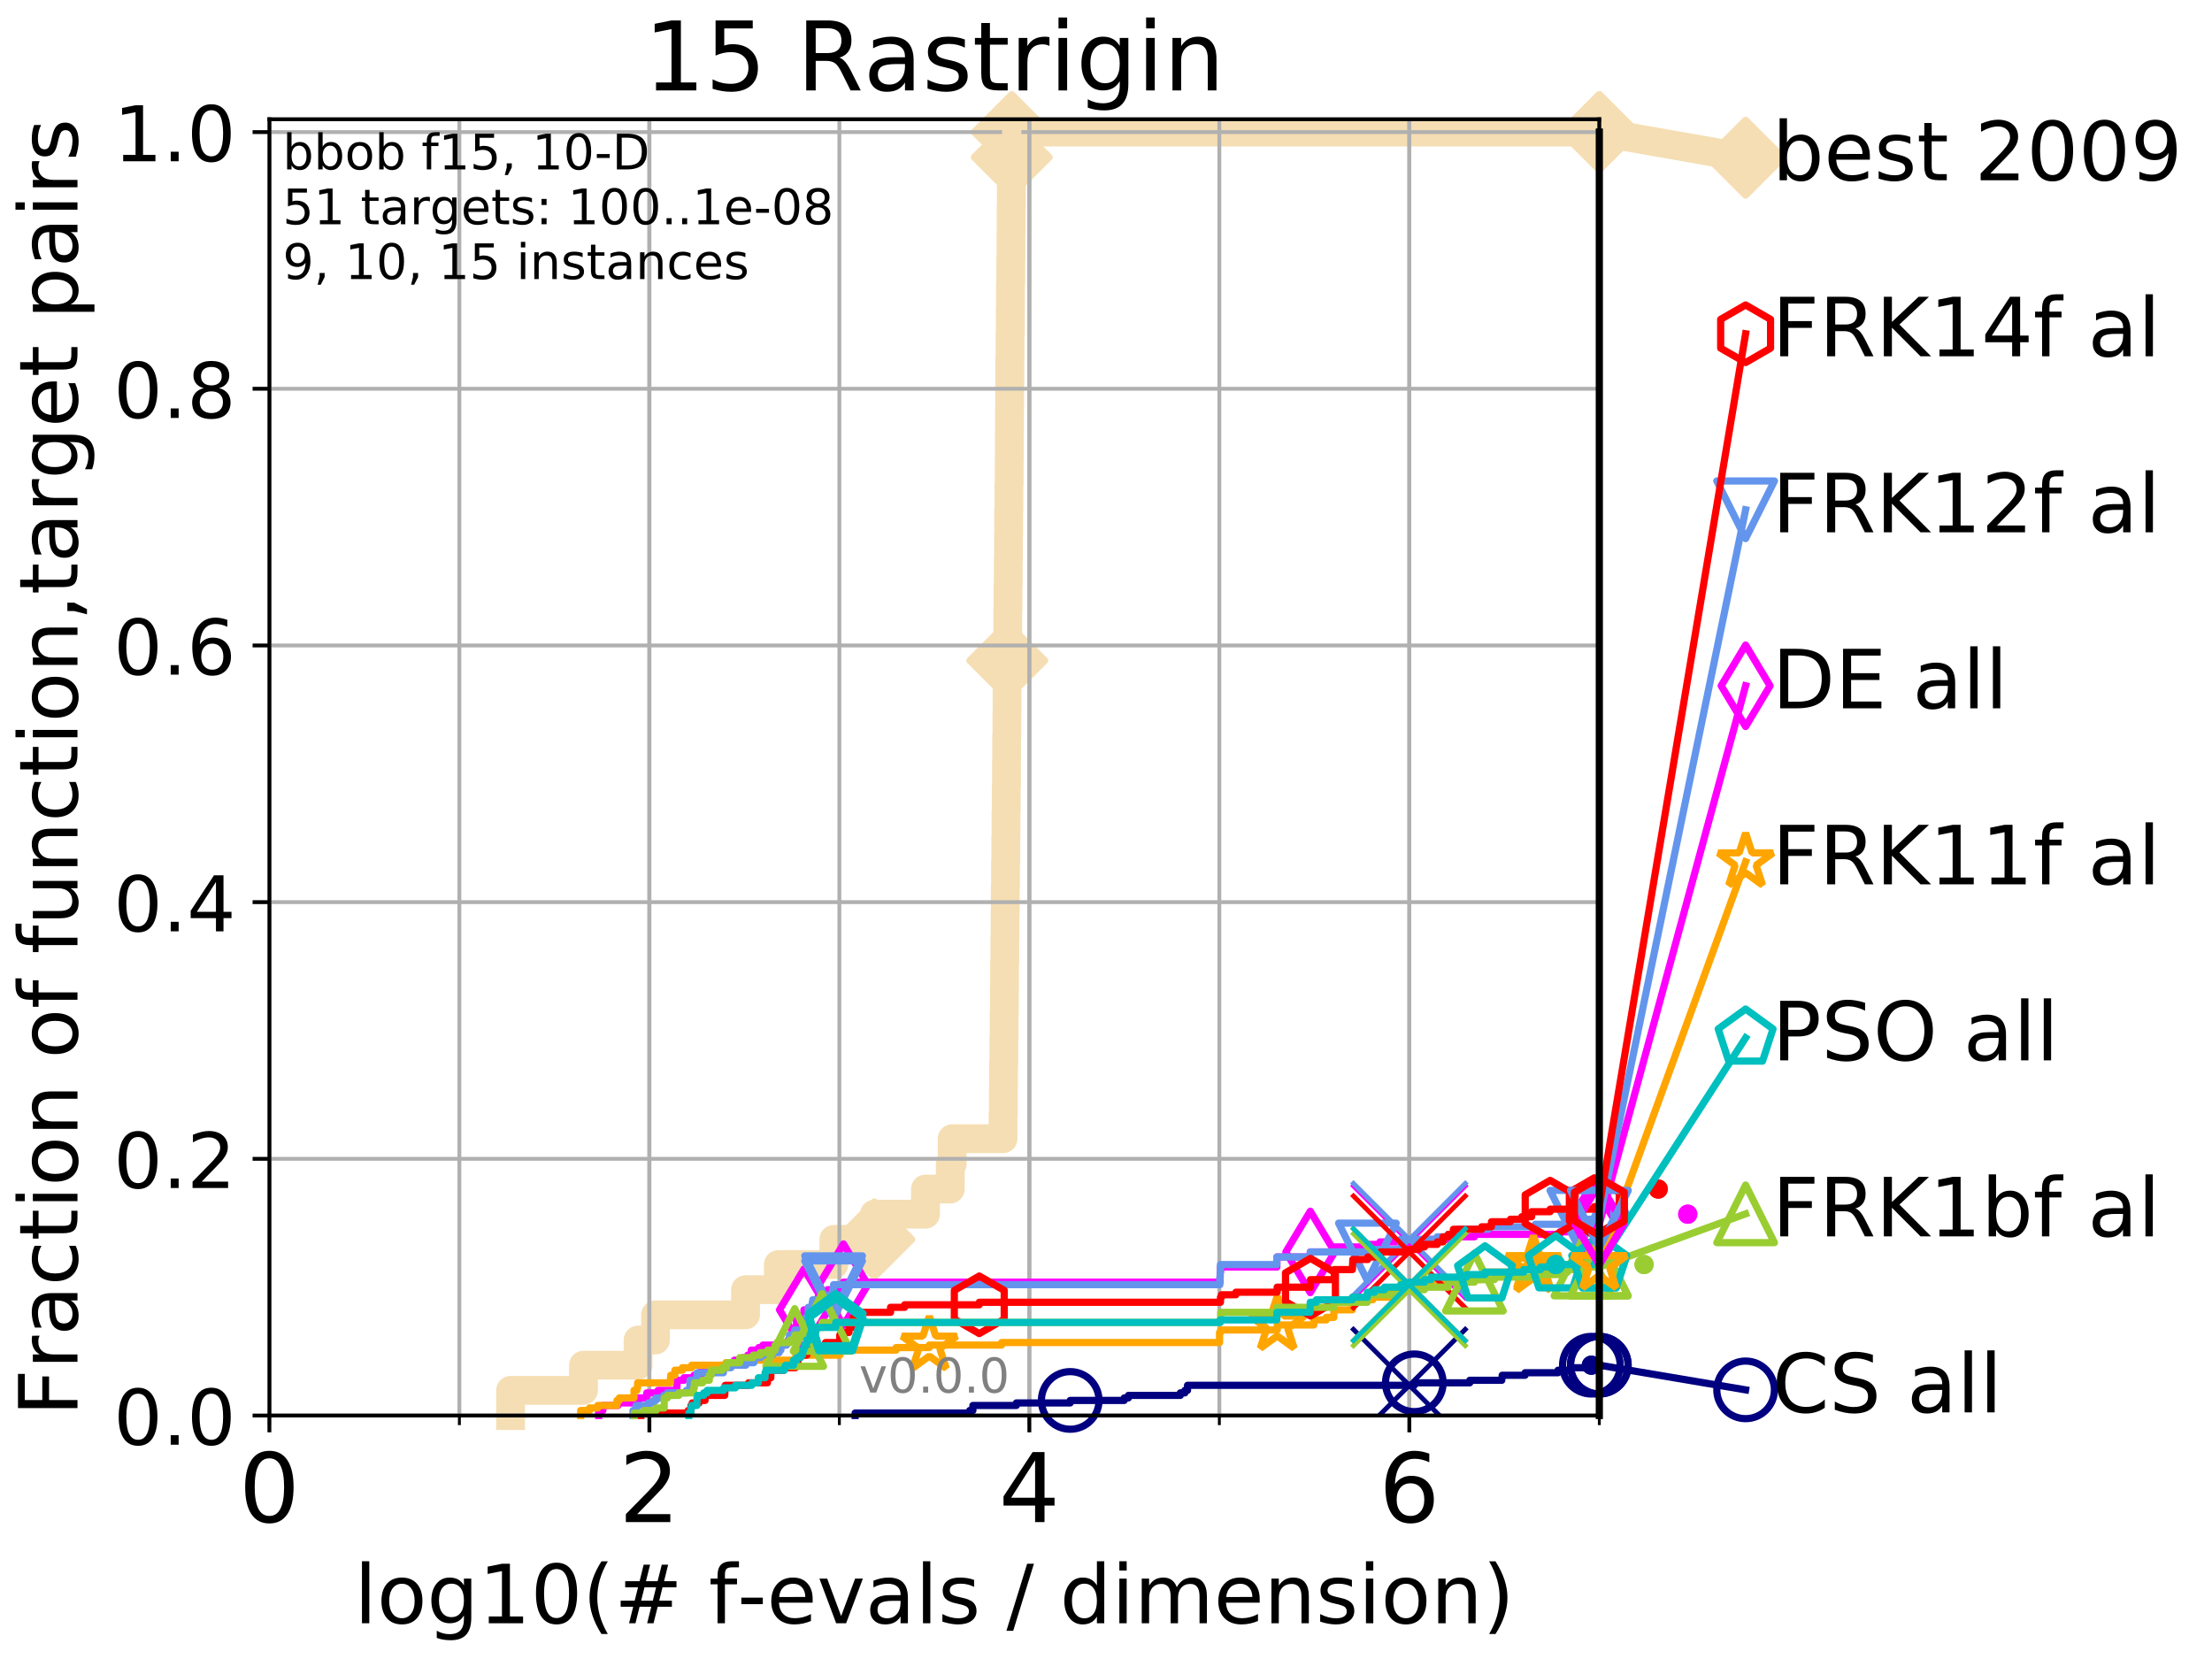 <?xml version="1.0" encoding="utf-8" standalone="no"?>
<!DOCTYPE svg PUBLIC "-//W3C//DTD SVG 1.1//EN"
  "http://www.w3.org/Graphics/SVG/1.1/DTD/svg11.dtd">
<!-- Created with matplotlib (http://matplotlib.org/) -->
<svg height="345.6pt" version="1.1" viewBox="0 0 460.8 345.6" width="460.8pt" xmlns="http://www.w3.org/2000/svg" xmlns:xlink="http://www.w3.org/1999/xlink">
 <defs>
  <style type="text/css">
*{stroke-linecap:butt;stroke-linejoin:round;}
  </style>
 </defs>
 <g id="figure_1">
  <g id="patch_1">
   <path d="M 0 345.6 
L 460.8 345.6 
L 460.8 0 
L 0 0 
z
" style="fill:#ffffff;"/>
  </g>
  <g id="axes_1">
   <g id="patch_2">
    <path d="M 56.12 294.88 
L 333.168 294.88 
L 333.168 24.84 
L 56.12 24.84 
z
" style="fill:#ffffff;"/>
   </g>
   <g id="line2d_1">
    <path d="M 106.365 294.88 
L 106.365 289.638 
L 121.551 289.638 
L 121.551 284.395 
L 132.922 284.395 
L 132.922 279.153 
L 136.552 279.153 
L 136.552 273.91 
L 155.318 273.91 
L 155.318 268.668 
L 162.146 268.668 
L 162.146 263.425 
L 173.705 263.425 
L 173.705 258.183 
L 182.144 258.183 
L 182.144 252.94 
L 192.79 252.94 
L 192.79 247.698 
L 197.959 247.698 
L 197.959 242.455 
L 198.356 242.455 
L 198.356 237.213 
L 208.959 237.213 
L 208.959 231.97 
L 209.016 231.97 
L 209.016 226.728 
L 209.051 226.728 
L 209.051 221.485 
L 209.125 221.485 
L 209.125 216.243 
L 209.174 216.243 
L 209.174 211 
L 209.232 211 
L 209.232 205.758 
L 209.269 205.758 
L 209.269 200.515 
L 209.321 200.515 
L 209.321 195.273 
L 209.37 195.273 
L 209.37 190.03 
L 209.412 190.03 
L 209.412 184.788 
L 209.464 184.788 
L 209.464 179.546 
L 209.531 179.546 
L 209.531 174.303 
L 209.565 174.303 
L 209.565 169.061 
L 209.621 169.061 
L 209.621 163.818 
L 209.668 163.818 
L 209.668 158.576 
L 209.696 158.576 
L 209.696 153.333 
L 209.757 153.333 
L 209.757 148.091 
L 209.789 148.091 
L 209.789 142.848 
L 209.83 142.848 
L 209.83 137.606 
L 209.882 137.606 
L 209.882 132.363 
L 209.939 132.363 
L 209.939 127.121 
L 209.987 127.121 
L 209.987 121.878 
L 210.032 121.878 
L 210.032 116.636 
L 210.08 116.636 
L 210.08 111.393 
L 210.121 111.393 
L 210.121 106.151 
L 210.173 106.151 
L 210.173 100.908 
L 210.232 100.908 
L 210.232 95.666 
L 210.265 95.666 
L 210.265 90.423 
L 210.298 90.423 
L 210.298 85.181 
L 210.334 85.181 
L 210.334 79.938 
L 210.365 79.938 
L 210.365 74.696 
L 210.413 74.696 
L 210.413 69.453 
L 210.47 69.453 
L 210.47 64.211 
L 210.494 64.211 
L 210.494 58.969 
L 210.562 58.969 
L 210.562 53.726 
L 210.598 53.726 
L 210.598 48.484 
L 210.634 48.484 
L 210.634 43.241 
L 210.686 43.241 
L 210.686 37.999 
L 210.721 37.999 
L 210.721 32.756 
L 210.768 32.756 
L 210.768 27.514 
L 333.168 27.514 
" style="fill:none;stroke:#f5deb3;stroke-linecap:square;stroke-width:6;"/>
   </g>
   <g id="line2d_2">
    <defs>
     <path d="M 0 7.778 
L 7.778 0 
L 0 -7.778 
L -7.778 0 
z
" id="m1a90c70d6c" style="stroke:#f5deb3;stroke-linejoin:miter;stroke-width:1.5;"/>
    </defs>
    <g>
     <use style="fill:#f5deb3;stroke:#f5deb3;stroke-linejoin:miter;stroke-width:1.5;" x="182.144" xlink:href="#m1a90c70d6c" y="258.183"/>
     <use style="fill:#f5deb3;stroke:#f5deb3;stroke-linejoin:miter;stroke-width:1.5;" x="209.83" xlink:href="#m1a90c70d6c" y="137.606"/>
     <use style="fill:#f5deb3;stroke:#f5deb3;stroke-linejoin:miter;stroke-width:1.5;" x="210.768" xlink:href="#m1a90c70d6c" y="32.756"/>
     <use style="fill:#f5deb3;stroke:#f5deb3;stroke-linejoin:miter;stroke-width:1.5;" x="210.768" xlink:href="#m1a90c70d6c" y="27.514"/>
     <use style="fill:#f5deb3;stroke:#f5deb3;stroke-linejoin:miter;stroke-width:1.5;" x="333.168" xlink:href="#m1a90c70d6c" y="27.514"/>
    </g>
   </g>
   <g id="line2d_3">
    <path style="fill:none;stroke:#f5deb3;stroke-linecap:square;stroke-width:6;"/>
    <g/>
   </g>
   <g id="line2d_4">
    <path d="M 333.168 27.514 
L 363.643 32.861 
" style="fill:none;stroke:#f5deb3;stroke-linecap:square;stroke-width:6;"/>
    <g>
     <use style="fill:#f5deb3;stroke:#f5deb3;stroke-linejoin:miter;stroke-width:1.5;" x="333.168" xlink:href="#m1a90c70d6c" y="27.514"/>
     <use style="fill:#f5deb3;stroke:#f5deb3;stroke-linejoin:miter;stroke-width:1.5;" x="363.643" xlink:href="#m1a90c70d6c" y="32.861"/>
    </g>
   </g>
   <g id="matplotlib.axis_1">
    <g id="xtick_1">
     <g id="line2d_5">
      <path clip-path="url(#p90cc66fa4f)" d="M 56.12 294.88 
L 56.12 24.84 
" style="fill:none;stroke:#b0b0b0;stroke-linecap:square;stroke-width:0.8;"/>
     </g>
     <g id="line2d_6">
      <defs>
       <path d="M 0 0 
L 0 3.5 
" id="m8f02e9e2b7" style="stroke:#000000;stroke-width:0.8;"/>
      </defs>
      <g>
       <use style="stroke:#000000;stroke-width:0.8;" x="56.12" xlink:href="#m8f02e9e2b7" y="294.88"/>
      </g>
     </g>
     <g id="text_1">
      <!-- 0 -->
      <defs>
       <path d="M 31.781 66.406 
Q 24.172 66.406 20.328 58.906 
Q 16.5 51.422 16.5 36.375 
Q 16.5 21.391 20.328 13.891 
Q 24.172 6.391 31.781 6.391 
Q 39.453 6.391 43.281 13.891 
Q 47.125 21.391 47.125 36.375 
Q 47.125 51.422 43.281 58.906 
Q 39.453 66.406 31.781 66.406 
z
M 31.781 74.219 
Q 44.047 74.219 50.516 64.516 
Q 56.984 54.828 56.984 36.375 
Q 56.984 17.969 50.516 8.266 
Q 44.047 -1.422 31.781 -1.422 
Q 19.531 -1.422 13.062 8.266 
Q 6.594 17.969 6.594 36.375 
Q 6.594 54.828 13.062 64.516 
Q 19.531 74.219 31.781 74.219 
z
" id="DejaVuSans-30"/>
      </defs>
      <g transform="translate(49.758 317.077)scale(0.2 -0.2)">
       <use xlink:href="#DejaVuSans-30"/>
      </g>
     </g>
    </g>
    <g id="xtick_2">
     <g id="line2d_7">
      <path clip-path="url(#p90cc66fa4f)" d="M 135.277 294.88 
L 135.277 24.84 
" style="fill:none;stroke:#b0b0b0;stroke-linecap:square;stroke-width:0.8;"/>
     </g>
     <g id="line2d_8">
      <g>
       <use style="stroke:#000000;stroke-width:0.8;" x="135.277" xlink:href="#m8f02e9e2b7" y="294.88"/>
      </g>
     </g>
     <g id="text_2">
      <!-- 2 -->
      <defs>
       <path d="M 19.188 8.297 
L 53.609 8.297 
L 53.609 0 
L 7.328 0 
L 7.328 8.297 
Q 12.938 14.109 22.625 23.891 
Q 32.328 33.688 34.812 36.531 
Q 39.547 41.844 41.422 45.531 
Q 43.312 49.219 43.312 52.781 
Q 43.312 58.594 39.234 62.25 
Q 35.156 65.922 28.609 65.922 
Q 23.969 65.922 18.812 64.312 
Q 13.672 62.703 7.812 59.422 
L 7.812 69.391 
Q 13.766 71.781 18.938 73 
Q 24.125 74.219 28.422 74.219 
Q 39.75 74.219 46.484 68.547 
Q 53.219 62.891 53.219 53.422 
Q 53.219 48.922 51.531 44.891 
Q 49.859 40.875 45.406 35.406 
Q 44.188 33.984 37.641 27.219 
Q 31.109 20.453 19.188 8.297 
z
" id="DejaVuSans-32"/>
      </defs>
      <g transform="translate(128.914 317.077)scale(0.2 -0.2)">
       <use xlink:href="#DejaVuSans-32"/>
      </g>
     </g>
    </g>
    <g id="xtick_3">
     <g id="line2d_9">
      <path clip-path="url(#p90cc66fa4f)" d="M 214.433 294.88 
L 214.433 24.84 
" style="fill:none;stroke:#b0b0b0;stroke-linecap:square;stroke-width:0.8;"/>
     </g>
     <g id="line2d_10">
      <g>
       <use style="stroke:#000000;stroke-width:0.8;" x="214.433" xlink:href="#m8f02e9e2b7" y="294.88"/>
      </g>
     </g>
     <g id="text_3">
      <!-- 4 -->
      <defs>
       <path d="M 37.797 64.312 
L 12.891 25.391 
L 37.797 25.391 
z
M 35.203 72.906 
L 47.609 72.906 
L 47.609 25.391 
L 58.016 25.391 
L 58.016 17.188 
L 47.609 17.188 
L 47.609 0 
L 37.797 0 
L 37.797 17.188 
L 4.891 17.188 
L 4.891 26.703 
z
" id="DejaVuSans-34"/>
      </defs>
      <g transform="translate(208.071 317.077)scale(0.2 -0.2)">
       <use xlink:href="#DejaVuSans-34"/>
      </g>
     </g>
    </g>
    <g id="xtick_4">
     <g id="line2d_11">
      <path clip-path="url(#p90cc66fa4f)" d="M 293.59 294.88 
L 293.59 24.84 
" style="fill:none;stroke:#b0b0b0;stroke-linecap:square;stroke-width:0.8;"/>
     </g>
     <g id="line2d_12">
      <g>
       <use style="stroke:#000000;stroke-width:0.8;" x="293.59" xlink:href="#m8f02e9e2b7" y="294.88"/>
      </g>
     </g>
     <g id="text_4">
      <!-- 6 -->
      <defs>
       <path d="M 33.016 40.375 
Q 26.375 40.375 22.484 35.828 
Q 18.609 31.297 18.609 23.391 
Q 18.609 15.531 22.484 10.953 
Q 26.375 6.391 33.016 6.391 
Q 39.656 6.391 43.531 10.953 
Q 47.406 15.531 47.406 23.391 
Q 47.406 31.297 43.531 35.828 
Q 39.656 40.375 33.016 40.375 
z
M 52.594 71.297 
L 52.594 62.312 
Q 48.875 64.062 45.094 64.984 
Q 41.312 65.922 37.594 65.922 
Q 27.828 65.922 22.672 59.328 
Q 17.531 52.734 16.797 39.406 
Q 19.672 43.656 24.016 45.922 
Q 28.375 48.188 33.594 48.188 
Q 44.578 48.188 50.953 41.516 
Q 57.328 34.859 57.328 23.391 
Q 57.328 12.156 50.688 5.359 
Q 44.047 -1.422 33.016 -1.422 
Q 20.359 -1.422 13.672 8.266 
Q 6.984 17.969 6.984 36.375 
Q 6.984 53.656 15.188 63.938 
Q 23.391 74.219 37.203 74.219 
Q 40.922 74.219 44.703 73.484 
Q 48.484 72.75 52.594 71.297 
z
" id="DejaVuSans-36"/>
      </defs>
      <g transform="translate(287.227 317.077)scale(0.2 -0.2)">
       <use xlink:href="#DejaVuSans-36"/>
      </g>
     </g>
    </g>
    <g id="xtick_5">
     <g id="line2d_13">
      <path clip-path="url(#p90cc66fa4f)" d="M 56.12 294.88 
L 56.12 24.84 
" style="fill:none;stroke:#b0b0b0;stroke-linecap:square;stroke-width:0.8;"/>
     </g>
     <g id="line2d_14">
      <defs>
       <path d="M 0 0 
L 0 2 
" id="m99f08b09eb" style="stroke:#000000;stroke-width:0.6;"/>
      </defs>
      <g>
       <use style="stroke:#000000;stroke-width:0.6;" x="56.12" xlink:href="#m99f08b09eb" y="294.88"/>
      </g>
     </g>
    </g>
    <g id="xtick_6">
     <g id="line2d_15">
      <path clip-path="url(#p90cc66fa4f)" d="M 95.698 294.88 
L 95.698 24.84 
" style="fill:none;stroke:#b0b0b0;stroke-linecap:square;stroke-width:0.8;"/>
     </g>
     <g id="line2d_16">
      <g>
       <use style="stroke:#000000;stroke-width:0.6;" x="95.698" xlink:href="#m99f08b09eb" y="294.88"/>
      </g>
     </g>
    </g>
    <g id="xtick_7">
     <g id="line2d_17">
      <path clip-path="url(#p90cc66fa4f)" d="M 135.277 294.88 
L 135.277 24.84 
" style="fill:none;stroke:#b0b0b0;stroke-linecap:square;stroke-width:0.8;"/>
     </g>
     <g id="line2d_18">
      <g>
       <use style="stroke:#000000;stroke-width:0.6;" x="135.277" xlink:href="#m99f08b09eb" y="294.88"/>
      </g>
     </g>
    </g>
    <g id="xtick_8">
     <g id="line2d_19">
      <path clip-path="url(#p90cc66fa4f)" d="M 174.855 294.88 
L 174.855 24.84 
" style="fill:none;stroke:#b0b0b0;stroke-linecap:square;stroke-width:0.8;"/>
     </g>
     <g id="line2d_20">
      <g>
       <use style="stroke:#000000;stroke-width:0.6;" x="174.855" xlink:href="#m99f08b09eb" y="294.88"/>
      </g>
     </g>
    </g>
    <g id="xtick_9">
     <g id="line2d_21">
      <path clip-path="url(#p90cc66fa4f)" d="M 214.433 294.88 
L 214.433 24.84 
" style="fill:none;stroke:#b0b0b0;stroke-linecap:square;stroke-width:0.8;"/>
     </g>
     <g id="line2d_22">
      <g>
       <use style="stroke:#000000;stroke-width:0.6;" x="214.433" xlink:href="#m99f08b09eb" y="294.88"/>
      </g>
     </g>
    </g>
    <g id="xtick_10">
     <g id="line2d_23">
      <path clip-path="url(#p90cc66fa4f)" d="M 254.011 294.88 
L 254.011 24.84 
" style="fill:none;stroke:#b0b0b0;stroke-linecap:square;stroke-width:0.8;"/>
     </g>
     <g id="line2d_24">
      <g>
       <use style="stroke:#000000;stroke-width:0.6;" x="254.011" xlink:href="#m99f08b09eb" y="294.88"/>
      </g>
     </g>
    </g>
    <g id="xtick_11">
     <g id="line2d_25">
      <path clip-path="url(#p90cc66fa4f)" d="M 293.59 294.88 
L 293.59 24.84 
" style="fill:none;stroke:#b0b0b0;stroke-linecap:square;stroke-width:0.8;"/>
     </g>
     <g id="line2d_26">
      <g>
       <use style="stroke:#000000;stroke-width:0.6;" x="293.59" xlink:href="#m99f08b09eb" y="294.88"/>
      </g>
     </g>
    </g>
    <g id="xtick_12">
     <g id="line2d_27">
      <path clip-path="url(#p90cc66fa4f)" d="M 333.168 294.88 
L 333.168 24.84 
" style="fill:none;stroke:#b0b0b0;stroke-linecap:square;stroke-width:0.8;"/>
     </g>
     <g id="line2d_28">
      <g>
       <use style="stroke:#000000;stroke-width:0.6;" x="333.168" xlink:href="#m99f08b09eb" y="294.88"/>
      </g>
     </g>
    </g>
    <g id="text_5">
     <!-- log10(# f-evals / dimension) -->
     <defs>
      <path d="M 9.422 75.984 
L 18.406 75.984 
L 18.406 0 
L 9.422 0 
z
" id="DejaVuSans-6c"/>
      <path d="M 30.609 48.391 
Q 23.391 48.391 19.188 42.75 
Q 14.984 37.109 14.984 27.297 
Q 14.984 17.484 19.156 11.844 
Q 23.344 6.203 30.609 6.203 
Q 37.797 6.203 41.984 11.859 
Q 46.188 17.531 46.188 27.297 
Q 46.188 37.016 41.984 42.703 
Q 37.797 48.391 30.609 48.391 
z
M 30.609 56 
Q 42.328 56 49.016 48.375 
Q 55.719 40.766 55.719 27.297 
Q 55.719 13.875 49.016 6.219 
Q 42.328 -1.422 30.609 -1.422 
Q 18.844 -1.422 12.172 6.219 
Q 5.516 13.875 5.516 27.297 
Q 5.516 40.766 12.172 48.375 
Q 18.844 56 30.609 56 
z
" id="DejaVuSans-6f"/>
      <path d="M 45.406 27.984 
Q 45.406 37.75 41.375 43.109 
Q 37.359 48.484 30.078 48.484 
Q 22.859 48.484 18.828 43.109 
Q 14.797 37.75 14.797 27.984 
Q 14.797 18.266 18.828 12.891 
Q 22.859 7.516 30.078 7.516 
Q 37.359 7.516 41.375 12.891 
Q 45.406 18.266 45.406 27.984 
z
M 54.391 6.781 
Q 54.391 -7.172 48.188 -13.984 
Q 42 -20.797 29.203 -20.797 
Q 24.469 -20.797 20.266 -20.094 
Q 16.062 -19.391 12.109 -17.922 
L 12.109 -9.188 
Q 16.062 -11.328 19.922 -12.344 
Q 23.781 -13.375 27.781 -13.375 
Q 36.625 -13.375 41.016 -8.766 
Q 45.406 -4.156 45.406 5.172 
L 45.406 9.625 
Q 42.625 4.781 38.281 2.391 
Q 33.938 0 27.875 0 
Q 17.828 0 11.672 7.656 
Q 5.516 15.328 5.516 27.984 
Q 5.516 40.672 11.672 48.328 
Q 17.828 56 27.875 56 
Q 33.938 56 38.281 53.609 
Q 42.625 51.219 45.406 46.391 
L 45.406 54.688 
L 54.391 54.688 
z
" id="DejaVuSans-67"/>
      <path d="M 12.406 8.297 
L 28.516 8.297 
L 28.516 63.922 
L 10.984 60.406 
L 10.984 69.391 
L 28.422 72.906 
L 38.281 72.906 
L 38.281 8.297 
L 54.391 8.297 
L 54.391 0 
L 12.406 0 
z
" id="DejaVuSans-31"/>
      <path d="M 31 75.875 
Q 24.469 64.656 21.281 53.656 
Q 18.109 42.672 18.109 31.391 
Q 18.109 20.125 21.312 9.062 
Q 24.516 -2 31 -13.188 
L 23.188 -13.188 
Q 15.875 -1.703 12.234 9.375 
Q 8.594 20.453 8.594 31.391 
Q 8.594 42.281 12.203 53.312 
Q 15.828 64.359 23.188 75.875 
z
" id="DejaVuSans-28"/>
      <path d="M 51.125 44 
L 36.922 44 
L 32.812 27.688 
L 47.125 27.688 
z
M 43.797 71.781 
L 38.719 51.516 
L 52.984 51.516 
L 58.109 71.781 
L 65.922 71.781 
L 60.891 51.516 
L 76.125 51.516 
L 76.125 44 
L 58.984 44 
L 54.984 27.688 
L 70.516 27.688 
L 70.516 20.219 
L 53.078 20.219 
L 48 0 
L 40.188 0 
L 45.219 20.219 
L 30.906 20.219 
L 25.875 0 
L 18.016 0 
L 23.094 20.219 
L 7.719 20.219 
L 7.719 27.688 
L 24.906 27.688 
L 29 44 
L 13.281 44 
L 13.281 51.516 
L 30.906 51.516 
L 35.891 71.781 
z
" id="DejaVuSans-23"/>
      <path id="DejaVuSans-20"/>
      <path d="M 37.109 75.984 
L 37.109 68.5 
L 28.516 68.5 
Q 23.688 68.5 21.797 66.547 
Q 19.922 64.594 19.922 59.516 
L 19.922 54.688 
L 34.719 54.688 
L 34.719 47.703 
L 19.922 47.703 
L 19.922 0 
L 10.891 0 
L 10.891 47.703 
L 2.297 47.703 
L 2.297 54.688 
L 10.891 54.688 
L 10.891 58.5 
Q 10.891 67.625 15.141 71.797 
Q 19.391 75.984 28.609 75.984 
z
" id="DejaVuSans-66"/>
      <path d="M 4.891 31.391 
L 31.203 31.391 
L 31.203 23.391 
L 4.891 23.391 
z
" id="DejaVuSans-2d"/>
      <path d="M 56.203 29.594 
L 56.203 25.203 
L 14.891 25.203 
Q 15.484 15.922 20.484 11.062 
Q 25.484 6.203 34.422 6.203 
Q 39.594 6.203 44.453 7.469 
Q 49.312 8.734 54.109 11.281 
L 54.109 2.781 
Q 49.266 0.734 44.188 -0.344 
Q 39.109 -1.422 33.891 -1.422 
Q 20.797 -1.422 13.156 6.188 
Q 5.516 13.812 5.516 26.812 
Q 5.516 40.234 12.766 48.109 
Q 20.016 56 32.328 56 
Q 43.359 56 49.781 48.891 
Q 56.203 41.797 56.203 29.594 
z
M 47.219 32.234 
Q 47.125 39.594 43.094 43.984 
Q 39.062 48.391 32.422 48.391 
Q 24.906 48.391 20.391 44.141 
Q 15.875 39.891 15.188 32.172 
z
" id="DejaVuSans-65"/>
      <path d="M 2.984 54.688 
L 12.5 54.688 
L 29.594 8.797 
L 46.688 54.688 
L 56.203 54.688 
L 35.688 0 
L 23.484 0 
z
" id="DejaVuSans-76"/>
      <path d="M 34.281 27.484 
Q 23.391 27.484 19.188 25 
Q 14.984 22.516 14.984 16.5 
Q 14.984 11.719 18.141 8.906 
Q 21.297 6.109 26.703 6.109 
Q 34.188 6.109 38.703 11.406 
Q 43.219 16.703 43.219 25.484 
L 43.219 27.484 
z
M 52.203 31.203 
L 52.203 0 
L 43.219 0 
L 43.219 8.297 
Q 40.141 3.328 35.547 0.953 
Q 30.953 -1.422 24.312 -1.422 
Q 15.922 -1.422 10.953 3.297 
Q 6 8.016 6 15.922 
Q 6 25.141 12.172 29.828 
Q 18.359 34.516 30.609 34.516 
L 43.219 34.516 
L 43.219 35.406 
Q 43.219 41.609 39.141 45 
Q 35.062 48.391 27.688 48.391 
Q 23 48.391 18.547 47.266 
Q 14.109 46.141 10.016 43.891 
L 10.016 52.203 
Q 14.938 54.109 19.578 55.047 
Q 24.219 56 28.609 56 
Q 40.484 56 46.344 49.844 
Q 52.203 43.703 52.203 31.203 
z
" id="DejaVuSans-61"/>
      <path d="M 44.281 53.078 
L 44.281 44.578 
Q 40.484 46.531 36.375 47.5 
Q 32.281 48.484 27.875 48.484 
Q 21.188 48.484 17.844 46.438 
Q 14.5 44.391 14.5 40.281 
Q 14.5 37.156 16.891 35.375 
Q 19.281 33.594 26.516 31.984 
L 29.594 31.297 
Q 39.156 29.25 43.188 25.516 
Q 47.219 21.781 47.219 15.094 
Q 47.219 7.469 41.188 3.016 
Q 35.156 -1.422 24.609 -1.422 
Q 20.219 -1.422 15.453 -0.562 
Q 10.688 0.297 5.422 2 
L 5.422 11.281 
Q 10.406 8.688 15.234 7.391 
Q 20.062 6.109 24.812 6.109 
Q 31.156 6.109 34.562 8.281 
Q 37.984 10.453 37.984 14.406 
Q 37.984 18.062 35.516 20.016 
Q 33.062 21.969 24.703 23.781 
L 21.578 24.516 
Q 13.234 26.266 9.516 29.906 
Q 5.812 33.547 5.812 39.891 
Q 5.812 47.609 11.281 51.797 
Q 16.75 56 26.812 56 
Q 31.781 56 36.172 55.266 
Q 40.578 54.547 44.281 53.078 
z
" id="DejaVuSans-73"/>
      <path d="M 25.391 72.906 
L 33.688 72.906 
L 8.297 -9.281 
L 0 -9.281 
z
" id="DejaVuSans-2f"/>
      <path d="M 45.406 46.391 
L 45.406 75.984 
L 54.391 75.984 
L 54.391 0 
L 45.406 0 
L 45.406 8.203 
Q 42.578 3.328 38.25 0.953 
Q 33.938 -1.422 27.875 -1.422 
Q 17.969 -1.422 11.734 6.484 
Q 5.516 14.406 5.516 27.297 
Q 5.516 40.188 11.734 48.094 
Q 17.969 56 27.875 56 
Q 33.938 56 38.25 53.625 
Q 42.578 51.266 45.406 46.391 
z
M 14.797 27.297 
Q 14.797 17.391 18.875 11.75 
Q 22.953 6.109 30.078 6.109 
Q 37.203 6.109 41.297 11.75 
Q 45.406 17.391 45.406 27.297 
Q 45.406 37.203 41.297 42.844 
Q 37.203 48.484 30.078 48.484 
Q 22.953 48.484 18.875 42.844 
Q 14.797 37.203 14.797 27.297 
z
" id="DejaVuSans-64"/>
      <path d="M 9.422 54.688 
L 18.406 54.688 
L 18.406 0 
L 9.422 0 
z
M 9.422 75.984 
L 18.406 75.984 
L 18.406 64.594 
L 9.422 64.594 
z
" id="DejaVuSans-69"/>
      <path d="M 52 44.188 
Q 55.375 50.25 60.062 53.125 
Q 64.75 56 71.094 56 
Q 79.641 56 84.281 50.016 
Q 88.922 44.047 88.922 33.016 
L 88.922 0 
L 79.891 0 
L 79.891 32.719 
Q 79.891 40.578 77.094 44.375 
Q 74.312 48.188 68.609 48.188 
Q 61.625 48.188 57.562 43.547 
Q 53.516 38.922 53.516 30.906 
L 53.516 0 
L 44.484 0 
L 44.484 32.719 
Q 44.484 40.625 41.703 44.406 
Q 38.922 48.188 33.109 48.188 
Q 26.219 48.188 22.156 43.531 
Q 18.109 38.875 18.109 30.906 
L 18.109 0 
L 9.078 0 
L 9.078 54.688 
L 18.109 54.688 
L 18.109 46.188 
Q 21.188 51.219 25.484 53.609 
Q 29.781 56 35.688 56 
Q 41.656 56 45.828 52.969 
Q 50 49.953 52 44.188 
z
" id="DejaVuSans-6d"/>
      <path d="M 54.891 33.016 
L 54.891 0 
L 45.906 0 
L 45.906 32.719 
Q 45.906 40.484 42.875 44.328 
Q 39.844 48.188 33.797 48.188 
Q 26.516 48.188 22.312 43.547 
Q 18.109 38.922 18.109 30.906 
L 18.109 0 
L 9.078 0 
L 9.078 54.688 
L 18.109 54.688 
L 18.109 46.188 
Q 21.344 51.125 25.703 53.562 
Q 30.078 56 35.797 56 
Q 45.219 56 50.047 50.172 
Q 54.891 44.344 54.891 33.016 
z
" id="DejaVuSans-6e"/>
      <path d="M 8.016 75.875 
L 15.828 75.875 
Q 23.141 64.359 26.781 53.312 
Q 30.422 42.281 30.422 31.391 
Q 30.422 20.453 26.781 9.375 
Q 23.141 -1.703 15.828 -13.188 
L 8.016 -13.188 
Q 14.5 -2 17.703 9.062 
Q 20.906 20.125 20.906 31.391 
Q 20.906 42.672 17.703 53.656 
Q 14.5 64.656 8.016 75.875 
z
" id="DejaVuSans-29"/>
     </defs>
     <g transform="translate(73.803 338.154)scale(0.17 -0.17)">
      <use xlink:href="#DejaVuSans-6c"/>
      <use x="27.783" xlink:href="#DejaVuSans-6f"/>
      <use x="88.965" xlink:href="#DejaVuSans-67"/>
      <use x="152.441" xlink:href="#DejaVuSans-31"/>
      <use x="216.064" xlink:href="#DejaVuSans-30"/>
      <use x="279.688" xlink:href="#DejaVuSans-28"/>
      <use x="318.701" xlink:href="#DejaVuSans-23"/>
      <use x="402.49" xlink:href="#DejaVuSans-20"/>
      <use x="434.277" xlink:href="#DejaVuSans-66"/>
      <use x="469.404" xlink:href="#DejaVuSans-2d"/>
      <use x="505.488" xlink:href="#DejaVuSans-65"/>
      <use x="567.012" xlink:href="#DejaVuSans-76"/>
      <use x="626.191" xlink:href="#DejaVuSans-61"/>
      <use x="687.471" xlink:href="#DejaVuSans-6c"/>
      <use x="715.254" xlink:href="#DejaVuSans-73"/>
      <use x="767.354" xlink:href="#DejaVuSans-20"/>
      <use x="799.141" xlink:href="#DejaVuSans-2f"/>
      <use x="832.832" xlink:href="#DejaVuSans-20"/>
      <use x="864.619" xlink:href="#DejaVuSans-64"/>
      <use x="928.096" xlink:href="#DejaVuSans-69"/>
      <use x="955.879" xlink:href="#DejaVuSans-6d"/>
      <use x="1053.291" xlink:href="#DejaVuSans-65"/>
      <use x="1114.814" xlink:href="#DejaVuSans-6e"/>
      <use x="1178.193" xlink:href="#DejaVuSans-73"/>
      <use x="1230.293" xlink:href="#DejaVuSans-69"/>
      <use x="1258.076" xlink:href="#DejaVuSans-6f"/>
      <use x="1319.258" xlink:href="#DejaVuSans-6e"/>
      <use x="1382.637" xlink:href="#DejaVuSans-29"/>
     </g>
    </g>
   </g>
   <g id="matplotlib.axis_2">
    <g id="ytick_1">
     <g id="line2d_29">
      <path clip-path="url(#p90cc66fa4f)" d="M 56.12 294.88 
L 333.168 294.88 
" style="fill:none;stroke:#b0b0b0;stroke-linecap:square;stroke-width:0.8;"/>
     </g>
     <g id="line2d_30">
      <defs>
       <path d="M 0 0 
L -3.5 0 
" id="md483d5bc4c" style="stroke:#000000;stroke-width:0.8;"/>
      </defs>
      <g>
       <use style="stroke:#000000;stroke-width:0.8;" x="56.12" xlink:href="#md483d5bc4c" y="294.88"/>
      </g>
     </g>
     <g id="text_6">
      <!-- 0.0 -->
      <defs>
       <path d="M 10.688 12.406 
L 21 12.406 
L 21 0 
L 10.688 0 
z
" id="DejaVuSans-2e"/>
      </defs>
      <g transform="translate(23.675 300.959)scale(0.16 -0.16)">
       <use xlink:href="#DejaVuSans-30"/>
       <use x="63.623" xlink:href="#DejaVuSans-2e"/>
       <use x="95.41" xlink:href="#DejaVuSans-30"/>
      </g>
     </g>
    </g>
    <g id="ytick_2">
     <g id="line2d_31">
      <path clip-path="url(#p90cc66fa4f)" d="M 56.12 241.407 
L 333.168 241.407 
" style="fill:none;stroke:#b0b0b0;stroke-linecap:square;stroke-width:0.8;"/>
     </g>
     <g id="line2d_32">
      <g>
       <use style="stroke:#000000;stroke-width:0.8;" x="56.12" xlink:href="#md483d5bc4c" y="241.407"/>
      </g>
     </g>
     <g id="text_7">
      <!-- 0.2 -->
      <g transform="translate(23.675 247.485)scale(0.16 -0.16)">
       <use xlink:href="#DejaVuSans-30"/>
       <use x="63.623" xlink:href="#DejaVuSans-2e"/>
       <use x="95.41" xlink:href="#DejaVuSans-32"/>
      </g>
     </g>
    </g>
    <g id="ytick_3">
     <g id="line2d_33">
      <path clip-path="url(#p90cc66fa4f)" d="M 56.12 187.933 
L 333.168 187.933 
" style="fill:none;stroke:#b0b0b0;stroke-linecap:square;stroke-width:0.8;"/>
     </g>
     <g id="line2d_34">
      <g>
       <use style="stroke:#000000;stroke-width:0.8;" x="56.12" xlink:href="#md483d5bc4c" y="187.933"/>
      </g>
     </g>
     <g id="text_8">
      <!-- 0.4 -->
      <g transform="translate(23.675 194.012)scale(0.16 -0.16)">
       <use xlink:href="#DejaVuSans-30"/>
       <use x="63.623" xlink:href="#DejaVuSans-2e"/>
       <use x="95.41" xlink:href="#DejaVuSans-34"/>
      </g>
     </g>
    </g>
    <g id="ytick_4">
     <g id="line2d_35">
      <path clip-path="url(#p90cc66fa4f)" d="M 56.12 134.46 
L 333.168 134.46 
" style="fill:none;stroke:#b0b0b0;stroke-linecap:square;stroke-width:0.8;"/>
     </g>
     <g id="line2d_36">
      <g>
       <use style="stroke:#000000;stroke-width:0.8;" x="56.12" xlink:href="#md483d5bc4c" y="134.46"/>
      </g>
     </g>
     <g id="text_9">
      <!-- 0.6 -->
      <g transform="translate(23.675 140.539)scale(0.16 -0.16)">
       <use xlink:href="#DejaVuSans-30"/>
       <use x="63.623" xlink:href="#DejaVuSans-2e"/>
       <use x="95.41" xlink:href="#DejaVuSans-36"/>
      </g>
     </g>
    </g>
    <g id="ytick_5">
     <g id="line2d_37">
      <path clip-path="url(#p90cc66fa4f)" d="M 56.12 80.987 
L 333.168 80.987 
" style="fill:none;stroke:#b0b0b0;stroke-linecap:square;stroke-width:0.8;"/>
     </g>
     <g id="line2d_38">
      <g>
       <use style="stroke:#000000;stroke-width:0.8;" x="56.12" xlink:href="#md483d5bc4c" y="80.987"/>
      </g>
     </g>
     <g id="text_10">
      <!-- 0.8 -->
      <defs>
       <path d="M 31.781 34.625 
Q 24.75 34.625 20.719 30.859 
Q 16.703 27.094 16.703 20.516 
Q 16.703 13.922 20.719 10.156 
Q 24.75 6.391 31.781 6.391 
Q 38.812 6.391 42.859 10.172 
Q 46.922 13.969 46.922 20.516 
Q 46.922 27.094 42.891 30.859 
Q 38.875 34.625 31.781 34.625 
z
M 21.922 38.812 
Q 15.578 40.375 12.031 44.719 
Q 8.5 49.078 8.5 55.328 
Q 8.5 64.062 14.719 69.141 
Q 20.953 74.219 31.781 74.219 
Q 42.672 74.219 48.875 69.141 
Q 55.078 64.062 55.078 55.328 
Q 55.078 49.078 51.531 44.719 
Q 48 40.375 41.703 38.812 
Q 48.828 37.156 52.797 32.312 
Q 56.781 27.484 56.781 20.516 
Q 56.781 9.906 50.312 4.234 
Q 43.844 -1.422 31.781 -1.422 
Q 19.734 -1.422 13.25 4.234 
Q 6.781 9.906 6.781 20.516 
Q 6.781 27.484 10.781 32.312 
Q 14.797 37.156 21.922 38.812 
z
M 18.312 54.391 
Q 18.312 48.734 21.844 45.562 
Q 25.391 42.391 31.781 42.391 
Q 38.141 42.391 41.719 45.562 
Q 45.312 48.734 45.312 54.391 
Q 45.312 60.062 41.719 63.234 
Q 38.141 66.406 31.781 66.406 
Q 25.391 66.406 21.844 63.234 
Q 18.312 60.062 18.312 54.391 
z
" id="DejaVuSans-38"/>
      </defs>
      <g transform="translate(23.675 87.066)scale(0.16 -0.16)">
       <use xlink:href="#DejaVuSans-30"/>
       <use x="63.623" xlink:href="#DejaVuSans-2e"/>
       <use x="95.41" xlink:href="#DejaVuSans-38"/>
      </g>
     </g>
    </g>
    <g id="ytick_6">
     <g id="line2d_39">
      <path clip-path="url(#p90cc66fa4f)" d="M 56.12 27.514 
L 333.168 27.514 
" style="fill:none;stroke:#b0b0b0;stroke-linecap:square;stroke-width:0.8;"/>
     </g>
     <g id="line2d_40">
      <g>
       <use style="stroke:#000000;stroke-width:0.8;" x="56.12" xlink:href="#md483d5bc4c" y="27.514"/>
      </g>
     </g>
     <g id="text_11">
      <!-- 1.0 -->
      <g transform="translate(23.675 33.592)scale(0.16 -0.16)">
       <use xlink:href="#DejaVuSans-31"/>
       <use x="63.623" xlink:href="#DejaVuSans-2e"/>
       <use x="95.41" xlink:href="#DejaVuSans-30"/>
      </g>
     </g>
    </g>
    <g id="text_12">
     <!-- Fraction of function,target pairs -->
     <defs>
      <path d="M 9.812 72.906 
L 51.703 72.906 
L 51.703 64.594 
L 19.672 64.594 
L 19.672 43.109 
L 48.578 43.109 
L 48.578 34.812 
L 19.672 34.812 
L 19.672 0 
L 9.812 0 
z
" id="DejaVuSans-46"/>
      <path d="M 41.109 46.297 
Q 39.594 47.172 37.812 47.578 
Q 36.031 48 33.891 48 
Q 26.266 48 22.188 43.047 
Q 18.109 38.094 18.109 28.812 
L 18.109 0 
L 9.078 0 
L 9.078 54.688 
L 18.109 54.688 
L 18.109 46.188 
Q 20.953 51.172 25.484 53.578 
Q 30.031 56 36.531 56 
Q 37.453 56 38.578 55.875 
Q 39.703 55.766 41.062 55.516 
z
" id="DejaVuSans-72"/>
      <path d="M 48.781 52.594 
L 48.781 44.188 
Q 44.969 46.297 41.141 47.344 
Q 37.312 48.391 33.406 48.391 
Q 24.656 48.391 19.812 42.844 
Q 14.984 37.312 14.984 27.297 
Q 14.984 17.281 19.812 11.734 
Q 24.656 6.203 33.406 6.203 
Q 37.312 6.203 41.141 7.25 
Q 44.969 8.297 48.781 10.406 
L 48.781 2.094 
Q 45.016 0.344 40.984 -0.531 
Q 36.969 -1.422 32.422 -1.422 
Q 20.062 -1.422 12.781 6.344 
Q 5.516 14.109 5.516 27.297 
Q 5.516 40.672 12.859 48.328 
Q 20.219 56 33.016 56 
Q 37.156 56 41.109 55.141 
Q 45.062 54.297 48.781 52.594 
z
" id="DejaVuSans-63"/>
      <path d="M 18.312 70.219 
L 18.312 54.688 
L 36.812 54.688 
L 36.812 47.703 
L 18.312 47.703 
L 18.312 18.016 
Q 18.312 11.328 20.141 9.422 
Q 21.969 7.516 27.594 7.516 
L 36.812 7.516 
L 36.812 0 
L 27.594 0 
Q 17.188 0 13.234 3.875 
Q 9.281 7.766 9.281 18.016 
L 9.281 47.703 
L 2.688 47.703 
L 2.688 54.688 
L 9.281 54.688 
L 9.281 70.219 
z
" id="DejaVuSans-74"/>
      <path d="M 8.5 21.578 
L 8.5 54.688 
L 17.484 54.688 
L 17.484 21.922 
Q 17.484 14.156 20.5 10.266 
Q 23.531 6.391 29.594 6.391 
Q 36.859 6.391 41.078 11.031 
Q 45.312 15.672 45.312 23.688 
L 45.312 54.688 
L 54.297 54.688 
L 54.297 0 
L 45.312 0 
L 45.312 8.406 
Q 42.047 3.422 37.719 1 
Q 33.406 -1.422 27.688 -1.422 
Q 18.266 -1.422 13.375 4.438 
Q 8.5 10.297 8.5 21.578 
z
M 31.109 56 
z
" id="DejaVuSans-75"/>
      <path d="M 11.719 12.406 
L 22.016 12.406 
L 22.016 4 
L 14.016 -11.625 
L 7.719 -11.625 
L 11.719 4 
z
" id="DejaVuSans-2c"/>
      <path d="M 18.109 8.203 
L 18.109 -20.797 
L 9.078 -20.797 
L 9.078 54.688 
L 18.109 54.688 
L 18.109 46.391 
Q 20.953 51.266 25.266 53.625 
Q 29.594 56 35.594 56 
Q 45.562 56 51.781 48.094 
Q 58.016 40.188 58.016 27.297 
Q 58.016 14.406 51.781 6.484 
Q 45.562 -1.422 35.594 -1.422 
Q 29.594 -1.422 25.266 0.953 
Q 20.953 3.328 18.109 8.203 
z
M 48.688 27.297 
Q 48.688 37.203 44.609 42.844 
Q 40.531 48.484 33.406 48.484 
Q 26.266 48.484 22.188 42.844 
Q 18.109 37.203 18.109 27.297 
Q 18.109 17.391 22.188 11.75 
Q 26.266 6.109 33.406 6.109 
Q 40.531 6.109 44.609 11.75 
Q 48.688 17.391 48.688 27.297 
z
" id="DejaVuSans-70"/>
     </defs>
     <g transform="translate(16.14 294.999)rotate(-90)scale(0.17 -0.17)">
      <use xlink:href="#DejaVuSans-46"/>
      <use x="57.41" xlink:href="#DejaVuSans-72"/>
      <use x="98.523" xlink:href="#DejaVuSans-61"/>
      <use x="159.803" xlink:href="#DejaVuSans-63"/>
      <use x="214.783" xlink:href="#DejaVuSans-74"/>
      <use x="253.992" xlink:href="#DejaVuSans-69"/>
      <use x="281.775" xlink:href="#DejaVuSans-6f"/>
      <use x="342.957" xlink:href="#DejaVuSans-6e"/>
      <use x="406.336" xlink:href="#DejaVuSans-20"/>
      <use x="438.123" xlink:href="#DejaVuSans-6f"/>
      <use x="499.305" xlink:href="#DejaVuSans-66"/>
      <use x="534.51" xlink:href="#DejaVuSans-20"/>
      <use x="566.297" xlink:href="#DejaVuSans-66"/>
      <use x="601.502" xlink:href="#DejaVuSans-75"/>
      <use x="664.881" xlink:href="#DejaVuSans-6e"/>
      <use x="728.26" xlink:href="#DejaVuSans-63"/>
      <use x="783.24" xlink:href="#DejaVuSans-74"/>
      <use x="822.449" xlink:href="#DejaVuSans-69"/>
      <use x="850.232" xlink:href="#DejaVuSans-6f"/>
      <use x="911.414" xlink:href="#DejaVuSans-6e"/>
      <use x="974.793" xlink:href="#DejaVuSans-2c"/>
      <use x="1006.58" xlink:href="#DejaVuSans-74"/>
      <use x="1045.789" xlink:href="#DejaVuSans-61"/>
      <use x="1107.068" xlink:href="#DejaVuSans-72"/>
      <use x="1148.166" xlink:href="#DejaVuSans-67"/>
      <use x="1211.643" xlink:href="#DejaVuSans-65"/>
      <use x="1273.166" xlink:href="#DejaVuSans-74"/>
      <use x="1312.375" xlink:href="#DejaVuSans-20"/>
      <use x="1344.162" xlink:href="#DejaVuSans-70"/>
      <use x="1407.639" xlink:href="#DejaVuSans-61"/>
      <use x="1468.918" xlink:href="#DejaVuSans-69"/>
      <use x="1496.701" xlink:href="#DejaVuSans-72"/>
      <use x="1537.814" xlink:href="#DejaVuSans-73"/>
     </g>
    </g>
   </g>
   <g id="line2d_41">
    <defs>
     <path d="M 0 1.5 
C 0.398 1.5 0.779 1.342 1.061 1.061 
C 1.342 0.779 1.5 0.398 1.5 0 
C 1.5 -0.398 1.342 -0.779 1.061 -1.061 
C 0.779 -1.342 0.398 -1.5 0 -1.5 
C -0.398 -1.5 -0.779 -1.342 -1.061 -1.061 
C -1.342 -0.779 -1.5 -0.398 -1.5 0 
C -1.5 0.398 -1.342 0.779 -1.061 1.061 
C -0.779 1.342 -0.398 1.5 0 1.5 
z
" id="mfaa7f4500e" style="stroke:#f5deb3;"/>
    </defs>
    <g>
     <use style="fill:#f5deb3;stroke:#f5deb3;" x="210.768" xlink:href="#mfaa7f4500e" y="27.514"/>
     <use style="fill:#f5deb3;stroke:#f5deb3;" x="210.768" xlink:href="#mfaa7f4500e" y="27.514"/>
    </g>
   </g>
   <g id="line2d_42">
    <defs>
     <path d="M 0 1.5 
C 0.398 1.5 0.779 1.342 1.061 1.061 
C 1.342 0.779 1.5 0.398 1.5 0 
C 1.5 -0.398 1.342 -0.779 1.061 -1.061 
C 0.779 -1.342 0.398 -1.5 0 -1.5 
C -0.398 -1.5 -0.779 -1.342 -1.061 -1.061 
C -1.342 -0.779 -1.5 -0.398 -1.5 0 
C -1.5 0.398 -1.342 0.779 -1.061 1.061 
C -0.779 1.342 -0.398 1.5 0 1.5 
z
" id="m4a6ce626e5" style="stroke:#000080;"/>
    </defs>
    <g>
     <use style="fill:#000080;stroke:#000080;" x="331.511" xlink:href="#m4a6ce626e5" y="284.395"/>
     <use style="fill:#000080;stroke:#000080;" x="331.511" xlink:href="#m4a6ce626e5" y="284.395"/>
    </g>
   </g>
   <g id="line2d_43">
    <path d="M 178.14 294.88 
L 178.14 294.356 
L 202.006 294.356 
L 202.006 293.832 
L 202.669 293.832 
L 202.669 292.783 
L 211.731 292.783 
L 211.731 292.259 
L 222.944 292.259 
L 222.944 291.735 
L 234.198 291.735 
L 234.198 291.21 
L 235.075 291.21 
L 235.075 290.686 
L 245.88 290.686 
L 245.88 290.162 
L 246.839 290.162 
L 246.839 289.638 
L 247.383 289.638 
L 247.383 288.589 
L 294.629 288.589 
L 294.629 288.065 
L 306.183 288.065 
L 306.183 287.541 
L 312.847 287.541 
L 312.847 287.016 
L 312.929 287.016 
L 312.929 286.492 
L 317.7 286.492 
L 317.7 285.968 
L 324.566 285.968 
L 324.566 285.444 
L 327.199 285.444 
L 327.199 284.919 
L 331.511 284.919 
L 331.511 284.395 
L 333.168 284.395 
" style="fill:none;stroke:#000080;stroke-linecap:square;stroke-width:1.5;"/>
   </g>
   <g id="line2d_44">
    <defs>
     <path d="M 0 6 
C 1.591 6 3.117 5.368 4.243 4.243 
C 5.368 3.117 6 1.591 6 0 
C 6 -1.591 5.368 -3.117 4.243 -4.243 
C 3.117 -5.368 1.591 -6 0 -6 
C -1.591 -6 -3.117 -5.368 -4.243 -4.243 
C -5.368 -3.117 -6 -1.591 -6 0 
C -6 1.591 -5.368 3.117 -4.243 4.243 
C -3.117 5.368 -1.591 6 0 6 
z
" id="m2051a30a75" style="stroke:#000080;stroke-width:1.5;"/>
    </defs>
    <g>
     <use style="fill-opacity:0;stroke:#000080;stroke-width:1.5;" x="222.944" xlink:href="#m2051a30a75" y="291.735"/>
     <use style="fill-opacity:0;stroke:#000080;stroke-width:1.5;" x="294.629" xlink:href="#m2051a30a75" y="288.065"/>
     <use style="fill-opacity:0;stroke:#000080;stroke-width:1.5;" x="331.511" xlink:href="#m2051a30a75" y="284.395"/>
     <use style="fill-opacity:0;stroke:#000080;stroke-width:1.5;" x="333.168" xlink:href="#m2051a30a75" y="284.395"/>
    </g>
   </g>
   <g id="line2d_45">
    <path style="fill:none;stroke:#000080;stroke-linecap:square;stroke-width:1.5;"/>
    <g/>
   </g>
   <g id="line2d_46">
    <path clip-path="url(#p90cc66fa4f)" d="M 293.59 288.589 
" style="fill:none;stroke:#000080;stroke-linecap:square;stroke-width:1.5;"/>
    <defs>
     <path d="M -12 12 
L 12 -12 
M -12 -12 
L 12 12 
" id="m85b5016c0b" style="stroke:#000080;"/>
    </defs>
    <g clip-path="url(#p90cc66fa4f)">
     <use style="fill:#000080;stroke:#000080;" x="293.59" xlink:href="#m85b5016c0b" y="288.589"/>
    </g>
   </g>
   <g id="line2d_47">
    <defs>
     <path d="M 0 1.5 
C 0.398 1.5 0.779 1.342 1.061 1.061 
C 1.342 0.779 1.5 0.398 1.5 0 
C 1.5 -0.398 1.342 -0.779 1.061 -1.061 
C 0.779 -1.342 0.398 -1.5 0 -1.5 
C -0.398 -1.5 -0.779 -1.342 -1.061 -1.061 
C -1.342 -0.779 -1.5 -0.398 -1.5 0 
C -1.5 0.398 -1.342 0.779 -1.061 1.061 
C -0.779 1.342 -0.398 1.5 0 1.5 
z
" id="mef5aee64fe" style="stroke:#ff00ff;"/>
    </defs>
    <g>
     <use style="fill:#ff00ff;stroke:#ff00ff;" x="351.588" xlink:href="#mef5aee64fe" y="252.94"/>
     <use style="fill:#ff00ff;stroke:#ff00ff;" x="351.588" xlink:href="#mef5aee64fe" y="252.94"/>
    </g>
   </g>
   <g id="line2d_48">
    <path d="M 124.717 294.88 
L 124.717 293.832 
L 125.584 293.832 
L 125.584 292.783 
L 128.748 292.783 
L 128.748 292.259 
L 132.981 292.259 
L 132.981 291.21 
L 134.646 291.21 
L 134.646 290.686 
L 134.735 290.686 
L 134.735 290.162 
L 137.086 290.162 
L 137.086 289.638 
L 140.887 289.638 
L 140.887 289.113 
L 141.023 289.113 
L 141.023 287.541 
L 142.474 287.541 
L 142.474 287.016 
L 144.568 287.016 
L 144.568 286.492 
L 146.1 286.492 
L 146.1 285.968 
L 146.127 285.968 
L 146.127 284.919 
L 151.204 284.919 
L 151.204 284.395 
L 152.987 284.395 
L 152.987 283.347 
L 154.746 283.347 
L 154.746 282.822 
L 155.778 282.822 
L 155.778 282.298 
L 156.498 282.298 
L 156.498 281.25 
L 158.055 281.25 
L 158.055 280.725 
L 158.932 280.725 
L 158.932 280.201 
L 163.598 280.201 
L 163.598 279.677 
L 164.187 279.677 
L 164.187 279.153 
L 165.474 279.153 
L 165.474 278.628 
L 165.651 278.628 
L 165.651 277.58 
L 165.704 277.58 
L 165.704 277.056 
L 165.907 277.056 
L 165.907 276.531 
L 165.916 276.531 
L 165.916 274.959 
L 167.168 274.959 
L 167.168 274.434 
L 167.205 274.434 
L 167.205 273.91 
L 167.474 273.91 
L 167.474 272.862 
L 168.805 272.862 
L 168.805 272.337 
L 169.88 272.337 
L 169.88 271.813 
L 169.988 271.813 
L 169.988 270.765 
L 170.414 270.765 
L 170.414 270.24 
L 172.416 270.24 
L 172.416 268.668 
L 175.628 268.668 
L 175.628 267.619 
L 175.705 267.619 
L 175.705 267.095 
L 254.15 267.095 
L 254.15 266.046 
L 254.173 266.046 
L 254.173 265.522 
L 254.174 265.522 
L 254.174 264.998 
L 254.253 264.998 
L 254.253 264.474 
L 254.256 264.474 
L 254.256 263.949 
L 265.993 263.949 
L 265.993 263.425 
L 266.006 263.425 
L 266.006 262.377 
L 266.017 262.377 
L 266.017 261.852 
L 272.956 261.852 
L 272.956 260.804 
L 277.869 260.804 
L 277.869 259.755 
L 284.845 259.755 
L 284.845 259.231 
L 287.477 259.231 
L 287.477 258.707 
L 296.738 258.707 
L 296.738 258.183 
L 301.682 258.183 
L 301.682 257.658 
L 307.15 257.658 
L 307.15 257.134 
L 324.954 257.134 
L 324.954 256.61 
L 329.759 256.61 
L 329.759 255.561 
L 331.737 255.561 
L 331.737 255.037 
L 333.168 255.037 
" style="fill:none;stroke:#ff00ff;stroke-linecap:square;stroke-width:1.5;"/>
   </g>
   <g id="line2d_49">
    <defs>
     <path d="M 0 8.485 
L 5.091 0 
L 0 -8.485 
L -5.091 0 
z
" id="m9d8076621d" style="stroke:#ff00ff;stroke-linejoin:miter;stroke-width:1.5;"/>
    </defs>
    <g>
     <use style="fill-opacity:0;stroke:#ff00ff;stroke-linejoin:miter;stroke-width:1.5;" x="167.474" xlink:href="#m9d8076621d" y="272.862"/>
     <use style="fill-opacity:0;stroke:#ff00ff;stroke-linejoin:miter;stroke-width:1.5;" x="175.705" xlink:href="#m9d8076621d" y="267.619"/>
     <use style="fill-opacity:0;stroke:#ff00ff;stroke-linejoin:miter;stroke-width:1.5;" x="272.956" xlink:href="#m9d8076621d" y="260.804"/>
     <use style="fill-opacity:0;stroke:#ff00ff;stroke-linejoin:miter;stroke-width:1.5;" x="331.737" xlink:href="#m9d8076621d" y="255.037"/>
     <use style="fill-opacity:0;stroke:#ff00ff;stroke-linejoin:miter;stroke-width:1.5;" x="333.168" xlink:href="#m9d8076621d" y="255.037"/>
    </g>
   </g>
   <g id="line2d_50">
    <path style="fill:none;stroke:#ff00ff;stroke-linecap:square;stroke-width:1.5;"/>
    <g/>
   </g>
   <g id="line2d_51">
    <path clip-path="url(#p90cc66fa4f)" d="M 293.59 258.707 
" style="fill:none;stroke:#ff00ff;stroke-linecap:square;stroke-width:1.5;"/>
    <defs>
     <path d="M -12 12 
L 12 -12 
M -12 -12 
L 12 12 
" id="m7c9934a8af" style="stroke:#ff00ff;"/>
    </defs>
    <g clip-path="url(#p90cc66fa4f)">
     <use style="fill:#ff00ff;stroke:#ff00ff;" x="293.59" xlink:href="#m7c9934a8af" y="258.707"/>
    </g>
   </g>
   <g id="line2d_52">
    <defs>
     <path d="M 0 1.5 
C 0.398 1.5 0.779 1.342 1.061 1.061 
C 1.342 0.779 1.5 0.398 1.5 0 
C 1.5 -0.398 1.342 -0.779 1.061 -1.061 
C 0.779 -1.342 0.398 -1.5 0 -1.5 
C -0.398 -1.5 -0.779 -1.342 -1.061 -1.061 
C -1.342 -0.779 -1.5 -0.398 -1.5 0 
C -1.5 0.398 -1.342 0.779 -1.061 1.061 
C -0.779 1.342 -0.398 1.5 0 1.5 
z
" id="mb16294f9aa" style="stroke:#ffa500;"/>
    </defs>
    <g>
     <use style="fill:#ffa500;stroke:#ffa500;" x="319.451" xlink:href="#mb16294f9aa" y="263.425"/>
     <use style="fill:#ffa500;stroke:#ffa500;" x="319.451" xlink:href="#mb16294f9aa" y="263.425"/>
    </g>
   </g>
   <g id="line2d_53">
    <path d="M 120.969 294.88 
L 120.969 293.832 
L 122.803 293.832 
L 122.803 293.307 
L 124.525 293.307 
L 124.525 292.783 
L 128.521 292.783 
L 128.521 291.735 
L 129.023 291.735 
L 129.023 291.21 
L 132.074 291.21 
L 132.074 289.638 
L 132.684 289.638 
L 132.684 289.113 
L 132.823 289.113 
L 132.823 288.065 
L 139.68 288.065 
L 139.68 287.016 
L 139.72 287.016 
L 139.72 286.492 
L 140.587 286.492 
L 140.587 285.444 
L 142.143 285.444 
L 142.143 284.919 
L 144.091 284.919 
L 144.091 284.395 
L 151.204 284.395 
L 151.204 283.871 
L 154.512 283.871 
L 154.512 283.347 
L 165.78 283.347 
L 165.78 282.298 
L 174.959 282.298 
L 174.959 281.25 
L 186.682 281.25 
L 186.682 280.725 
L 193.595 280.725 
L 193.595 280.201 
L 208.647 280.201 
L 208.647 279.677 
L 254.055 279.677 
L 254.055 277.58 
L 254.263 277.58 
L 254.263 277.056 
L 266.074 277.056 
L 266.074 276.007 
L 273.7 276.007 
L 273.7 274.959 
L 276.286 274.959 
L 276.286 274.434 
L 277.874 274.434 
L 277.874 272.862 
L 281.727 272.862 
L 281.727 271.813 
L 282.044 271.813 
L 282.044 270.765 
L 285.971 270.765 
L 285.971 270.24 
L 289.799 270.24 
L 289.799 268.668 
L 291.802 268.668 
L 291.802 267.619 
L 296.893 267.619 
L 296.893 267.095 
L 302.115 267.095 
L 302.115 266.571 
L 308.66 266.571 
L 308.66 266.046 
L 308.661 266.046 
L 308.661 265.522 
L 309.353 265.522 
L 309.353 264.998 
L 315.133 264.998 
L 315.133 264.474 
L 317.242 264.474 
L 317.242 263.949 
L 319.451 263.949 
L 319.451 263.425 
L 333.168 263.425 
" style="fill:none;stroke:#ffa500;stroke-linecap:square;stroke-width:1.5;"/>
   </g>
   <g id="line2d_54">
    <defs>
     <path d="M 0 -6 
L -1.347 -1.854 
L -5.706 -1.854 
L -2.18 0.708 
L -3.527 4.854 
L -0 2.292 
L 3.527 4.854 
L 2.18 0.708 
L 5.706 -1.854 
L 1.347 -1.854 
z
" id="m6fefe34570" style="stroke:#ffa500;stroke-linejoin:bevel;stroke-width:1.5;"/>
    </defs>
    <g>
     <use style="fill-opacity:0;stroke:#ffa500;stroke-linejoin:bevel;stroke-width:1.5;" x="193.595" xlink:href="#m6fefe34570" y="280.201"/>
     <use style="fill-opacity:0;stroke:#ffa500;stroke-linejoin:bevel;stroke-width:1.5;" x="266.074" xlink:href="#m6fefe34570" y="276.007"/>
     <use style="fill-opacity:0;stroke:#ffa500;stroke-linejoin:bevel;stroke-width:1.5;" x="319.451" xlink:href="#m6fefe34570" y="263.949"/>
     <use style="fill-opacity:0;stroke:#ffa500;stroke-linejoin:bevel;stroke-width:1.5;" x="319.451" xlink:href="#m6fefe34570" y="263.425"/>
     <use style="fill-opacity:0;stroke:#ffa500;stroke-linejoin:bevel;stroke-width:1.5;" x="333.168" xlink:href="#m6fefe34570" y="263.425"/>
    </g>
   </g>
   <g id="line2d_55">
    <path style="fill:none;stroke:#ffa500;stroke-linecap:square;stroke-width:1.5;"/>
    <g/>
   </g>
   <g id="line2d_56">
    <path clip-path="url(#p90cc66fa4f)" d="M 293.594 267.619 
" style="fill:none;stroke:#ffa500;stroke-linecap:square;stroke-width:1.5;"/>
    <defs>
     <path d="M -12 12 
L 12 -12 
M -12 -12 
L 12 12 
" id="mba33574f18" style="stroke:#ffa500;"/>
    </defs>
    <g clip-path="url(#p90cc66fa4f)">
     <use style="fill:#ffa500;stroke:#ffa500;" x="293.594" xlink:href="#mba33574f18" y="267.619"/>
    </g>
   </g>
   <g id="line2d_57">
    <defs>
     <path d="M 0 1.5 
C 0.398 1.5 0.779 1.342 1.061 1.061 
C 1.342 0.779 1.5 0.398 1.5 0 
C 1.5 -0.398 1.342 -0.779 1.061 -1.061 
C 0.779 -1.342 0.398 -1.5 0 -1.5 
C -0.398 -1.5 -0.779 -1.342 -1.061 -1.061 
C -1.342 -0.779 -1.5 -0.398 -1.5 0 
C -1.5 0.398 -1.342 0.779 -1.061 1.061 
C -0.779 1.342 -0.398 1.5 0 1.5 
z
" id="m38d87effab" style="stroke:#6495ed;"/>
    </defs>
    <g>
     <use style="fill:#6495ed;stroke:#6495ed;" x="337.419" xlink:href="#m38d87effab" y="252.94"/>
     <use style="fill:#6495ed;stroke:#6495ed;" x="337.419" xlink:href="#m38d87effab" y="252.94"/>
    </g>
   </g>
   <g id="line2d_58">
    <path d="M 131.865 294.88 
L 131.865 293.832 
L 132.503 293.832 
L 132.503 292.783 
L 135.086 292.783 
L 135.086 292.259 
L 136.148 292.259 
L 136.148 291.735 
L 136.647 291.735 
L 136.647 291.21 
L 138.223 291.21 
L 138.223 290.686 
L 139.016 290.686 
L 139.016 290.162 
L 142.975 290.162 
L 142.975 289.638 
L 143.717 289.638 
L 143.717 287.541 
L 145.071 287.541 
L 145.071 287.016 
L 145.236 287.016 
L 145.236 285.968 
L 150.693 285.968 
L 150.693 285.444 
L 150.7 285.444 
L 150.7 284.919 
L 152.285 284.919 
L 152.285 284.395 
L 155.371 284.395 
L 155.371 283.871 
L 157.049 283.871 
L 157.049 282.822 
L 158.444 282.822 
L 158.444 282.298 
L 160.922 282.298 
L 160.922 281.774 
L 162.307 281.774 
L 162.307 281.25 
L 162.67 281.25 
L 162.67 280.201 
L 163.874 280.201 
L 163.874 279.677 
L 164.469 279.677 
L 164.469 278.104 
L 165.352 278.104 
L 165.352 277.58 
L 165.566 277.58 
L 165.566 277.056 
L 167.278 277.056 
L 167.278 276.007 
L 167.943 276.007 
L 167.943 274.434 
L 168.377 274.434 
L 168.377 272.337 
L 169.211 272.337 
L 169.211 271.289 
L 169.311 271.289 
L 169.311 270.765 
L 172.693 270.765 
L 172.693 269.716 
L 173.438 269.716 
L 173.438 268.668 
L 173.646 268.668 
L 173.646 267.619 
L 254.118 267.619 
L 254.118 266.571 
L 254.135 266.571 
L 254.135 266.046 
L 254.191 266.046 
L 254.191 264.998 
L 254.232 264.998 
L 254.232 263.425 
L 265.988 263.425 
L 265.988 262.901 
L 265.991 262.901 
L 265.991 261.852 
L 272.942 261.852 
L 272.942 261.328 
L 272.952 261.328 
L 272.952 260.804 
L 284.852 260.804 
L 284.852 260.28 
L 291.798 260.28 
L 291.798 259.231 
L 291.799 259.231 
L 291.799 258.183 
L 299.388 258.183 
L 299.388 257.658 
L 301.689 257.658 
L 301.689 257.134 
L 303.707 257.134 
L 303.707 256.086 
L 310.029 256.086 
L 310.029 255.561 
L 319.832 255.561 
L 319.832 255.037 
L 328.46 255.037 
L 328.46 254.513 
L 328.906 254.513 
L 328.906 253.989 
L 333.168 253.989 
" style="fill:none;stroke:#6495ed;stroke-linecap:square;stroke-width:1.5;"/>
   </g>
   <g id="line2d_59">
    <defs>
     <path d="M -0 6 
L 6 -6 
L -6 -6 
z
" id="m85273aa802" style="stroke:#6495ed;stroke-linejoin:miter;stroke-width:1.5;"/>
    </defs>
    <g>
     <use style="fill-opacity:0;stroke:#6495ed;stroke-linejoin:miter;stroke-width:1.5;" x="173.646" xlink:href="#m85273aa802" y="268.668"/>
     <use style="fill-opacity:0;stroke:#6495ed;stroke-linejoin:miter;stroke-width:1.5;" x="173.646" xlink:href="#m85273aa802" y="267.619"/>
     <use style="fill-opacity:0;stroke:#6495ed;stroke-linejoin:miter;stroke-width:1.5;" x="284.852" xlink:href="#m85273aa802" y="260.804"/>
     <use style="fill-opacity:0;stroke:#6495ed;stroke-linejoin:miter;stroke-width:1.5;" x="328.906" xlink:href="#m85273aa802" y="253.989"/>
     <use style="fill-opacity:0;stroke:#6495ed;stroke-linejoin:miter;stroke-width:1.5;" x="333.168" xlink:href="#m85273aa802" y="253.989"/>
    </g>
   </g>
   <g id="line2d_60">
    <path style="fill:none;stroke:#6495ed;stroke-linecap:square;stroke-width:1.5;"/>
    <g/>
   </g>
   <g id="line2d_61">
    <path clip-path="url(#p90cc66fa4f)" d="M 293.597 258.183 
" style="fill:none;stroke:#6495ed;stroke-linecap:square;stroke-width:1.5;"/>
    <defs>
     <path d="M -12 12 
L 12 -12 
M -12 -12 
L 12 12 
" id="m8c93f1a00a" style="stroke:#6495ed;"/>
    </defs>
    <g clip-path="url(#p90cc66fa4f)">
     <use style="fill:#6495ed;stroke:#6495ed;" x="293.597" xlink:href="#m8c93f1a00a" y="258.183"/>
    </g>
   </g>
   <g id="line2d_62">
    <defs>
     <path d="M 0 1.5 
C 0.398 1.5 0.779 1.342 1.061 1.061 
C 1.342 0.779 1.5 0.398 1.5 0 
C 1.5 -0.398 1.342 -0.779 1.061 -1.061 
C 0.779 -1.342 0.398 -1.5 0 -1.5 
C -0.398 -1.5 -0.779 -1.342 -1.061 -1.061 
C -1.342 -0.779 -1.5 -0.398 -1.5 0 
C -1.5 0.398 -1.342 0.779 -1.061 1.061 
C -0.779 1.342 -0.398 1.5 0 1.5 
z
" id="m5f464f7dfa" style="stroke:#ff0000;"/>
    </defs>
    <g>
     <use style="fill:#ff0000;stroke:#ff0000;" x="345.432" xlink:href="#m5f464f7dfa" y="247.698"/>
     <use style="fill:#ff0000;stroke:#ff0000;" x="345.432" xlink:href="#m5f464f7dfa" y="247.698"/>
    </g>
   </g>
   <g id="line2d_63">
    <path d="M 133.504 294.88 
L 133.504 294.356 
L 143.355 294.356 
L 143.355 293.832 
L 143.947 293.832 
L 143.947 292.783 
L 144.204 292.783 
L 144.204 292.259 
L 145.645 292.259 
L 145.645 291.735 
L 146.879 291.735 
L 146.879 290.686 
L 150.971 290.686 
L 151.081 288.589 
L 155.944 288.589 
L 155.944 288.065 
L 159.878 288.065 
L 159.948 287.016 
L 160.578 287.016 
L 160.598 285.444 
L 163.321 285.444 
L 163.321 284.919 
L 165.71 284.919 
L 165.71 284.395 
L 166.06 284.395 
L 166.06 283.871 
L 166.22 283.871 
L 166.271 282.298 
L 168.063 282.298 
L 168.063 281.25 
L 171.872 281.25 
L 171.978 279.677 
L 174.939 279.677 
L 174.942 278.104 
L 175.2 278.104 
L 175.2 277.58 
L 176.858 277.58 
L 176.858 276.531 
L 177.565 276.531 
L 177.565 275.483 
L 177.711 275.483 
L 177.711 274.434 
L 178.143 274.434 
L 178.143 273.91 
L 179.268 273.91 
L 179.268 273.386 
L 185.516 273.386 
L 185.516 272.337 
L 188.453 272.337 
L 188.453 271.813 
L 204 271.813 
L 204 271.289 
L 254.247 271.289 
L 254.247 270.24 
L 254.457 270.24 
L 254.457 269.716 
L 257.458 269.716 
L 257.458 269.192 
L 266.053 269.192 
L 266.053 268.143 
L 272.992 268.143 
L 272.992 266.571 
L 277.929 266.571 
L 277.987 264.474 
L 281.734 264.474 
L 281.81 262.377 
L 284.927 262.377 
L 284.927 261.852 
L 287.549 261.852 
L 287.564 260.804 
L 293.635 260.804 
L 293.635 260.28 
L 295.578 260.28 
L 295.578 259.755 
L 296.768 259.755 
L 296.768 259.231 
L 299.404 259.231 
L 299.404 258.707 
L 300.592 258.707 
L 300.592 257.658 
L 301.717 257.658 
L 301.717 257.134 
L 302.758 257.134 
L 302.758 256.086 
L 308.668 256.086 
L 308.668 255.561 
L 310.69 255.561 
L 310.694 254.513 
L 314.648 254.513 
L 314.648 253.989 
L 317.007 253.989 
L 317.007 253.464 
L 319.073 253.464 
L 319.073 252.416 
L 322.928 252.416 
L 322.928 251.892 
L 332.117 251.892 
L 332.117 251.367 
L 333.168 251.367 
L 333.168 251.367 
" style="fill:none;stroke:#ff0000;stroke-linecap:square;stroke-width:1.5;"/>
   </g>
   <g id="line2d_64">
    <defs>
     <path d="M 0 -6 
L -5.196 -3 
L -5.196 3 
L -0 6 
L 5.196 3 
L 5.196 -3 
z
" id="m0f80fc8f53" style="stroke:#ff0000;stroke-linejoin:miter;stroke-width:1.5;"/>
    </defs>
    <g>
     <use style="fill-opacity:0;stroke:#ff0000;stroke-linejoin:miter;stroke-width:1.5;" x="204" xlink:href="#m0f80fc8f53" y="271.813"/>
     <use style="fill-opacity:0;stroke:#ff0000;stroke-linejoin:miter;stroke-width:1.5;" x="272.992" xlink:href="#m0f80fc8f53" y="268.143"/>
     <use style="fill-opacity:0;stroke:#ff0000;stroke-linejoin:miter;stroke-width:1.5;" x="322.928" xlink:href="#m0f80fc8f53" y="251.892"/>
     <use style="fill-opacity:0;stroke:#ff0000;stroke-linejoin:miter;stroke-width:1.5;" x="332.117" xlink:href="#m0f80fc8f53" y="251.367"/>
     <use style="fill-opacity:0;stroke:#ff0000;stroke-linejoin:miter;stroke-width:1.5;" x="333.168" xlink:href="#m0f80fc8f53" y="251.367"/>
    </g>
   </g>
   <g id="line2d_65">
    <path style="fill:none;stroke:#ff0000;stroke-linecap:square;stroke-width:1.5;"/>
    <g/>
   </g>
   <g id="line2d_66">
    <path clip-path="url(#p90cc66fa4f)" d="M 293.596 260.804 
" style="fill:none;stroke:#ff0000;stroke-linecap:square;stroke-width:1.5;"/>
    <defs>
     <path d="M -12 12 
L 12 -12 
M -12 -12 
L 12 12 
" id="mbd08daeb29" style="stroke:#ff0000;"/>
    </defs>
    <g clip-path="url(#p90cc66fa4f)">
     <use style="fill:#ff0000;stroke:#ff0000;" x="293.596" xlink:href="#mbd08daeb29" y="260.804"/>
    </g>
   </g>
   <g id="line2d_67">
    <defs>
     <path d="M 0 1.5 
C 0.398 1.5 0.779 1.342 1.061 1.061 
C 1.342 0.779 1.5 0.398 1.5 0 
C 1.5 -0.398 1.342 -0.779 1.061 -1.061 
C 0.779 -1.342 0.398 -1.5 0 -1.5 
C -0.398 -1.5 -0.779 -1.342 -1.061 -1.061 
C -1.342 -0.779 -1.5 -0.398 -1.5 0 
C -1.5 0.398 -1.342 0.779 -1.061 1.061 
C -0.779 1.342 -0.398 1.5 0 1.5 
z
" id="mbb5fd2fbde" style="stroke:#9acd32;"/>
    </defs>
    <g>
     <use style="fill:#9acd32;stroke:#9acd32;" x="342.49" xlink:href="#mbb5fd2fbde" y="263.425"/>
     <use style="fill:#9acd32;stroke:#9acd32;" x="342.49" xlink:href="#mbb5fd2fbde" y="263.425"/>
    </g>
   </g>
   <g id="line2d_68">
    <path d="M 132.115 294.88 
L 132.115 294.356 
L 134.14 294.356 
L 134.14 293.832 
L 136.695 293.832 
L 136.695 293.307 
L 138.367 293.307 
L 138.367 291.21 
L 139.043 291.21 
L 139.043 290.686 
L 141.437 290.686 
L 141.437 290.162 
L 144.468 290.162 
L 144.468 289.113 
L 144.648 289.113 
L 144.648 288.065 
L 146.372 288.065 
L 146.372 287.541 
L 147.757 287.541 
L 147.757 286.492 
L 148.152 286.492 
L 148.152 285.968 
L 148.176 285.968 
L 148.176 285.444 
L 150.418 285.444 
L 150.418 284.919 
L 151.326 284.919 
L 151.326 284.395 
L 151.494 284.395 
L 151.494 283.871 
L 154.109 283.871 
L 154.109 282.822 
L 156.918 282.822 
L 156.918 282.298 
L 158.385 282.298 
L 158.385 281.774 
L 159.94 281.774 
L 159.94 281.25 
L 161.47 281.25 
L 161.47 280.201 
L 161.851 280.201 
L 161.851 279.677 
L 164.529 279.677 
L 164.529 279.153 
L 165.462 279.153 
L 165.462 278.628 
L 165.554 278.628 
L 165.554 278.104 
L 169.308 278.104 
L 169.308 277.056 
L 169.441 277.056 
L 169.441 276.531 
L 171.256 276.531 
L 171.256 275.483 
L 254.177 275.483 
L 254.177 274.959 
L 254.291 274.959 
L 254.291 273.386 
L 265.967 273.386 
L 265.967 272.337 
L 277.859 272.337 
L 277.859 271.813 
L 277.87 271.813 
L 277.87 271.289 
L 284.829 271.289 
L 284.829 270.24 
L 284.83 270.24 
L 284.83 269.716 
L 291.798 269.716 
L 291.798 268.668 
L 296.733 268.668 
L 296.733 268.143 
L 301.676 268.143 
L 301.676 267.095 
L 307.147 267.095 
L 307.147 266.571 
L 311.309 266.571 
L 311.309 266.046 
L 320.565 266.046 
L 320.565 265.522 
L 324.953 265.522 
L 324.953 264.998 
L 326.548 264.998 
L 326.548 264.474 
L 329.758 264.474 
L 329.758 263.949 
L 333.168 263.949 
" style="fill:none;stroke:#9acd32;stroke-linecap:square;stroke-width:1.5;"/>
   </g>
   <g id="line2d_69">
    <defs>
     <path d="M 0 -6 
L -6 6 
L 6 6 
z
" id="mf50ce069e9" style="stroke:#9acd32;stroke-linejoin:miter;stroke-width:1.5;"/>
    </defs>
    <g>
     <use style="fill-opacity:0;stroke:#9acd32;stroke-linejoin:miter;stroke-width:1.5;" x="165.554" xlink:href="#mf50ce069e9" y="278.628"/>
     <use style="fill-opacity:0;stroke:#9acd32;stroke-linejoin:miter;stroke-width:1.5;" x="171.256" xlink:href="#mf50ce069e9" y="275.483"/>
     <use style="fill-opacity:0;stroke:#9acd32;stroke-linejoin:miter;stroke-width:1.5;" x="307.147" xlink:href="#mf50ce069e9" y="267.095"/>
     <use style="fill-opacity:0;stroke:#9acd32;stroke-linejoin:miter;stroke-width:1.5;" x="329.758" xlink:href="#mf50ce069e9" y="263.949"/>
     <use style="fill-opacity:0;stroke:#9acd32;stroke-linejoin:miter;stroke-width:1.5;" x="333.168" xlink:href="#mf50ce069e9" y="263.949"/>
    </g>
   </g>
   <g id="line2d_70">
    <path style="fill:none;stroke:#9acd32;stroke-linecap:square;stroke-width:1.5;"/>
    <g/>
   </g>
   <g id="line2d_71">
    <path clip-path="url(#p90cc66fa4f)" d="M 293.59 268.668 
" style="fill:none;stroke:#9acd32;stroke-linecap:square;stroke-width:1.5;"/>
    <defs>
     <path d="M -12 12 
L 12 -12 
M -12 -12 
L 12 12 
" id="m654b294118" style="stroke:#9acd32;"/>
    </defs>
    <g clip-path="url(#p90cc66fa4f)">
     <use style="fill:#9acd32;stroke:#9acd32;" x="293.59" xlink:href="#m654b294118" y="268.668"/>
    </g>
   </g>
   <g id="line2d_72">
    <defs>
     <path d="M 0 1.5 
C 0.398 1.5 0.779 1.342 1.061 1.061 
C 1.342 0.779 1.5 0.398 1.5 0 
C 1.5 -0.398 1.342 -0.779 1.061 -1.061 
C 0.779 -1.342 0.398 -1.5 0 -1.5 
C -0.398 -1.5 -0.779 -1.342 -1.061 -1.061 
C -1.342 -0.779 -1.5 -0.398 -1.5 0 
C -1.5 0.398 -1.342 0.779 -1.061 1.061 
C -0.779 1.342 -0.398 1.5 0 1.5 
z
" id="mec44c300d7" style="stroke:#00bfbf;"/>
    </defs>
    <g>
     <use style="fill:#00bfbf;stroke:#00bfbf;" x="324.102" xlink:href="#mec44c300d7" y="263.425"/>
     <use style="fill:#00bfbf;stroke:#00bfbf;" x="324.102" xlink:href="#mec44c300d7" y="263.425"/>
    </g>
   </g>
   <g id="line2d_73">
    <path d="M 143.494 294.88 
L 143.494 294.356 
L 143.926 294.356 
L 143.926 293.307 
L 144.091 293.307 
L 144.091 292.783 
L 145.188 292.783 
L 145.188 291.21 
L 145.322 291.21 
L 145.322 290.686 
L 146.596 290.686 
L 146.596 290.162 
L 147.311 290.162 
L 147.311 289.638 
L 150.77 289.638 
L 150.77 289.113 
L 153.194 289.113 
L 153.194 288.589 
L 156.612 288.589 
L 156.612 288.065 
L 157.982 288.065 
L 157.982 287.016 
L 159.374 287.016 
L 159.374 285.968 
L 159.555 285.968 
L 159.555 285.444 
L 163.412 285.444 
L 163.412 284.919 
L 163.644 284.919 
L 163.644 284.395 
L 165.301 284.395 
L 165.301 283.347 
L 165.98 283.347 
L 165.98 282.822 
L 166.793 282.822 
L 166.793 282.298 
L 167.203 282.298 
L 167.203 281.774 
L 167.253 281.774 
L 167.253 281.25 
L 167.44 281.25 
L 167.44 280.725 
L 167.624 280.725 
L 167.624 280.201 
L 168.017 280.201 
L 168.017 279.153 
L 168.731 279.153 
L 168.731 278.104 
L 168.915 278.104 
L 168.915 277.58 
L 169.937 277.58 
L 169.937 276.531 
L 174.089 276.531 
L 174.089 275.483 
L 254.192 275.483 
L 254.192 274.959 
L 265.989 274.959 
L 265.989 274.434 
L 265.994 274.434 
L 265.994 273.386 
L 272.929 273.386 
L 272.929 272.337 
L 272.936 272.337 
L 272.936 271.289 
L 274.22 271.289 
L 274.22 270.765 
L 281.703 270.765 
L 281.703 270.24 
L 284.838 270.24 
L 284.838 269.192 
L 286.339 269.192 
L 286.339 268.668 
L 288.419 268.668 
L 288.419 268.143 
L 291.8 268.143 
L 291.8 267.619 
L 293.606 267.619 
L 293.606 267.095 
L 296.737 267.095 
L 296.737 266.571 
L 298.109 266.571 
L 298.109 266.046 
L 305.517 266.046 
L 305.517 265.522 
L 309.347 265.522 
L 309.347 264.998 
L 317.422 264.998 
L 317.422 264.474 
L 320.91 264.474 
L 320.91 263.949 
L 324.102 263.949 
L 324.102 263.425 
L 333.168 263.425 
" style="fill:none;stroke:#00bfbf;stroke-linecap:square;stroke-width:1.5;"/>
   </g>
   <g id="line2d_74">
    <defs>
     <path d="M 0 -6 
L -5.706 -1.854 
L -3.527 4.854 
L 3.527 4.854 
L 5.706 -1.854 
z
" id="m31f26014bf" style="stroke:#00bfbf;stroke-linejoin:miter;stroke-width:1.5;"/>
    </defs>
    <g>
     <use style="fill-opacity:0;stroke:#00bfbf;stroke-linejoin:miter;stroke-width:1.5;" x="174.089" xlink:href="#m31f26014bf" y="276.531"/>
     <use style="fill-opacity:0;stroke:#00bfbf;stroke-linejoin:miter;stroke-width:1.5;" x="174.089" xlink:href="#m31f26014bf" y="275.483"/>
     <use style="fill-opacity:0;stroke:#00bfbf;stroke-linejoin:miter;stroke-width:1.5;" x="309.347" xlink:href="#m31f26014bf" y="265.522"/>
     <use style="fill-opacity:0;stroke:#00bfbf;stroke-linejoin:miter;stroke-width:1.5;" x="324.102" xlink:href="#m31f26014bf" y="263.425"/>
     <use style="fill-opacity:0;stroke:#00bfbf;stroke-linejoin:miter;stroke-width:1.5;" x="333.168" xlink:href="#m31f26014bf" y="263.425"/>
    </g>
   </g>
   <g id="line2d_75">
    <path style="fill:none;stroke:#00bfbf;stroke-linecap:square;stroke-width:1.5;"/>
    <g/>
   </g>
   <g id="line2d_76">
    <path clip-path="url(#p90cc66fa4f)" d="M 293.59 267.619 
" style="fill:none;stroke:#00bfbf;stroke-linecap:square;stroke-width:1.5;"/>
    <defs>
     <path d="M -12 12 
L 12 -12 
M -12 -12 
L 12 12 
" id="m803a0ef9f8" style="stroke:#00bfbf;"/>
    </defs>
    <g clip-path="url(#p90cc66fa4f)">
     <use style="fill:#00bfbf;stroke:#00bfbf;" x="293.59" xlink:href="#m803a0ef9f8" y="267.619"/>
    </g>
   </g>
   <g id="line2d_77">
    <path d="M 333.168 284.395 
L 363.643 289.533 
" style="fill:none;stroke:#000080;stroke-linecap:square;stroke-width:1.5;"/>
    <g>
     <use style="fill-opacity:0;stroke:#000080;stroke-width:1.5;" x="333.168" xlink:href="#m2051a30a75" y="284.395"/>
     <use style="fill-opacity:0;stroke:#000080;stroke-width:1.5;" x="363.643" xlink:href="#m2051a30a75" y="289.533"/>
    </g>
   </g>
   <g id="line2d_78">
    <path d="M 333.168 263.949 
L 363.643 252.865 
" style="fill:none;stroke:#9acd32;stroke-linecap:square;stroke-width:1.5;"/>
    <g>
     <use style="fill-opacity:0;stroke:#9acd32;stroke-linejoin:miter;stroke-width:1.5;" x="333.168" xlink:href="#mf50ce069e9" y="263.949"/>
     <use style="fill-opacity:0;stroke:#9acd32;stroke-linejoin:miter;stroke-width:1.5;" x="363.643" xlink:href="#mf50ce069e9" y="252.865"/>
    </g>
   </g>
   <g id="line2d_79">
    <path d="M 333.168 263.425 
L 363.643 216.198 
" style="fill:none;stroke:#00bfbf;stroke-linecap:square;stroke-width:1.5;"/>
    <g>
     <use style="fill-opacity:0;stroke:#00bfbf;stroke-linejoin:miter;stroke-width:1.5;" x="333.168" xlink:href="#m31f26014bf" y="263.425"/>
     <use style="fill-opacity:0;stroke:#00bfbf;stroke-linejoin:miter;stroke-width:1.5;" x="363.643" xlink:href="#m31f26014bf" y="216.198"/>
    </g>
   </g>
   <g id="line2d_80">
    <path d="M 333.168 263.425 
L 363.643 179.531 
" style="fill:none;stroke:#ffa500;stroke-linecap:square;stroke-width:1.5;"/>
    <g>
     <use style="fill-opacity:0;stroke:#ffa500;stroke-linejoin:bevel;stroke-width:1.5;" x="333.168" xlink:href="#m6fefe34570" y="263.425"/>
     <use style="fill-opacity:0;stroke:#ffa500;stroke-linejoin:bevel;stroke-width:1.5;" x="363.643" xlink:href="#m6fefe34570" y="179.531"/>
    </g>
   </g>
   <g id="line2d_81">
    <path d="M 333.168 255.037 
L 363.643 142.863 
" style="fill:none;stroke:#ff00ff;stroke-linecap:square;stroke-width:1.5;"/>
    <g>
     <use style="fill-opacity:0;stroke:#ff00ff;stroke-linejoin:miter;stroke-width:1.5;" x="333.168" xlink:href="#m9d8076621d" y="255.037"/>
     <use style="fill-opacity:0;stroke:#ff00ff;stroke-linejoin:miter;stroke-width:1.5;" x="363.643" xlink:href="#m9d8076621d" y="142.863"/>
    </g>
   </g>
   <g id="line2d_82">
    <path d="M 333.168 253.989 
L 363.643 106.196 
" style="fill:none;stroke:#6495ed;stroke-linecap:square;stroke-width:1.5;"/>
    <g>
     <use style="fill-opacity:0;stroke:#6495ed;stroke-linejoin:miter;stroke-width:1.5;" x="333.168" xlink:href="#m85273aa802" y="253.989"/>
     <use style="fill-opacity:0;stroke:#6495ed;stroke-linejoin:miter;stroke-width:1.5;" x="363.643" xlink:href="#m85273aa802" y="106.196"/>
    </g>
   </g>
   <g id="line2d_83">
    <path d="M 333.168 251.367 
L 363.643 69.528 
" style="fill:none;stroke:#ff0000;stroke-linecap:square;stroke-width:1.5;"/>
    <g>
     <use style="fill-opacity:0;stroke:#ff0000;stroke-linejoin:miter;stroke-width:1.5;" x="333.168" xlink:href="#m0f80fc8f53" y="251.367"/>
     <use style="fill-opacity:0;stroke:#ff0000;stroke-linejoin:miter;stroke-width:1.5;" x="363.643" xlink:href="#m0f80fc8f53" y="69.528"/>
    </g>
   </g>
   <g id="line2d_84">
    <path d="M 333.168 294.88 
L 333.168 27.514 
" style="fill:none;stroke:#000000;stroke-linecap:square;stroke-width:1.5;"/>
   </g>
   <g id="patch_3">
    <path d="M 56.12 294.88 
L 56.12 24.84 
" style="fill:none;stroke:#000000;stroke-linecap:square;stroke-linejoin:miter;stroke-width:0.8;"/>
   </g>
   <g id="patch_4">
    <path d="M 333.168 294.88 
L 333.168 24.84 
" style="fill:none;stroke:#000000;stroke-linecap:square;stroke-linejoin:miter;stroke-width:0.8;"/>
   </g>
   <g id="patch_5">
    <path d="M 56.12 294.88 
L 333.168 294.88 
" style="fill:none;stroke:#000000;stroke-linecap:square;stroke-linejoin:miter;stroke-width:0.8;"/>
   </g>
   <g id="patch_6">
    <path d="M 56.12 24.84 
L 333.168 24.84 
" style="fill:none;stroke:#000000;stroke-linecap:square;stroke-linejoin:miter;stroke-width:0.8;"/>
   </g>
   <g id="text_13">
    <!-- CS all -->
    <defs>
     <path d="M 64.406 67.281 
L 64.406 56.891 
Q 59.422 61.531 53.781 63.812 
Q 48.141 66.109 41.797 66.109 
Q 29.297 66.109 22.656 58.469 
Q 16.016 50.828 16.016 36.375 
Q 16.016 21.969 22.656 14.328 
Q 29.297 6.688 41.797 6.688 
Q 48.141 6.688 53.781 8.984 
Q 59.422 11.281 64.406 15.922 
L 64.406 5.609 
Q 59.234 2.094 53.438 0.328 
Q 47.656 -1.422 41.219 -1.422 
Q 24.656 -1.422 15.125 8.703 
Q 5.609 18.844 5.609 36.375 
Q 5.609 53.953 15.125 64.078 
Q 24.656 74.219 41.219 74.219 
Q 47.75 74.219 53.531 72.484 
Q 59.328 70.75 64.406 67.281 
z
" id="DejaVuSans-43"/>
     <path d="M 53.516 70.516 
L 53.516 60.891 
Q 47.906 63.578 42.922 64.891 
Q 37.938 66.219 33.297 66.219 
Q 25.25 66.219 20.875 63.094 
Q 16.5 59.969 16.5 54.203 
Q 16.5 49.359 19.406 46.891 
Q 22.312 44.438 30.422 42.922 
L 36.375 41.703 
Q 47.406 39.594 52.656 34.297 
Q 57.906 29 57.906 20.125 
Q 57.906 9.516 50.797 4.047 
Q 43.703 -1.422 29.984 -1.422 
Q 24.812 -1.422 18.969 -0.25 
Q 13.141 0.922 6.891 3.219 
L 6.891 13.375 
Q 12.891 10.016 18.656 8.297 
Q 24.422 6.594 29.984 6.594 
Q 38.422 6.594 43.016 9.906 
Q 47.609 13.234 47.609 19.391 
Q 47.609 24.75 44.312 27.781 
Q 41.016 30.812 33.5 32.328 
L 27.484 33.5 
Q 16.453 35.688 11.516 40.375 
Q 6.594 45.062 6.594 53.422 
Q 6.594 63.094 13.406 68.656 
Q 20.219 74.219 32.172 74.219 
Q 37.312 74.219 42.625 73.281 
Q 47.953 72.359 53.516 70.516 
z
" id="DejaVuSans-53"/>
    </defs>
    <g transform="translate(369.184 294.224)scale(0.17 -0.17)">
     <use xlink:href="#DejaVuSans-43"/>
     <use x="69.824" xlink:href="#DejaVuSans-53"/>
     <use x="133.301" xlink:href="#DejaVuSans-20"/>
     <use x="165.088" xlink:href="#DejaVuSans-61"/>
     <use x="226.367" xlink:href="#DejaVuSans-6c"/>
     <use x="254.15" xlink:href="#DejaVuSans-6c"/>
    </g>
   </g>
   <g id="text_14">
    <!-- FRK1bf al -->
    <defs>
     <path d="M 44.391 34.188 
Q 47.562 33.109 50.562 29.594 
Q 53.562 26.078 56.594 19.922 
L 66.609 0 
L 56 0 
L 46.688 18.703 
Q 43.062 26.031 39.672 28.422 
Q 36.281 30.812 30.422 30.812 
L 19.672 30.812 
L 19.672 0 
L 9.812 0 
L 9.812 72.906 
L 32.078 72.906 
Q 44.578 72.906 50.734 67.672 
Q 56.891 62.453 56.891 51.906 
Q 56.891 45.016 53.688 40.469 
Q 50.484 35.938 44.391 34.188 
z
M 19.672 64.797 
L 19.672 38.922 
L 32.078 38.922 
Q 39.203 38.922 42.844 42.219 
Q 46.484 45.516 46.484 51.906 
Q 46.484 58.297 42.844 61.547 
Q 39.203 64.797 32.078 64.797 
z
" id="DejaVuSans-52"/>
     <path d="M 9.812 72.906 
L 19.672 72.906 
L 19.672 42.094 
L 52.391 72.906 
L 65.094 72.906 
L 28.906 38.922 
L 67.672 0 
L 54.688 0 
L 19.672 35.109 
L 19.672 0 
L 9.812 0 
z
" id="DejaVuSans-4b"/>
     <path d="M 48.688 27.297 
Q 48.688 37.203 44.609 42.844 
Q 40.531 48.484 33.406 48.484 
Q 26.266 48.484 22.188 42.844 
Q 18.109 37.203 18.109 27.297 
Q 18.109 17.391 22.188 11.75 
Q 26.266 6.109 33.406 6.109 
Q 40.531 6.109 44.609 11.75 
Q 48.688 17.391 48.688 27.297 
z
M 18.109 46.391 
Q 20.953 51.266 25.266 53.625 
Q 29.594 56 35.594 56 
Q 45.562 56 51.781 48.094 
Q 58.016 40.188 58.016 27.297 
Q 58.016 14.406 51.781 6.484 
Q 45.562 -1.422 35.594 -1.422 
Q 29.594 -1.422 25.266 0.953 
Q 20.953 3.328 18.109 8.203 
L 18.109 0 
L 9.078 0 
L 9.078 75.984 
L 18.109 75.984 
z
" id="DejaVuSans-62"/>
    </defs>
    <g transform="translate(369.184 257.556)scale(0.17 -0.17)">
     <use xlink:href="#DejaVuSans-46"/>
     <use x="57.52" xlink:href="#DejaVuSans-52"/>
     <use x="127.002" xlink:href="#DejaVuSans-4b"/>
     <use x="192.578" xlink:href="#DejaVuSans-31"/>
     <use x="256.201" xlink:href="#DejaVuSans-62"/>
     <use x="319.678" xlink:href="#DejaVuSans-66"/>
     <use x="354.883" xlink:href="#DejaVuSans-20"/>
     <use x="386.67" xlink:href="#DejaVuSans-61"/>
     <use x="447.949" xlink:href="#DejaVuSans-6c"/>
    </g>
   </g>
   <g id="text_15">
    <!-- PSO all -->
    <defs>
     <path d="M 19.672 64.797 
L 19.672 37.406 
L 32.078 37.406 
Q 38.969 37.406 42.719 40.969 
Q 46.484 44.531 46.484 51.125 
Q 46.484 57.672 42.719 61.234 
Q 38.969 64.797 32.078 64.797 
z
M 9.812 72.906 
L 32.078 72.906 
Q 44.344 72.906 50.609 67.359 
Q 56.891 61.812 56.891 51.125 
Q 56.891 40.328 50.609 34.812 
Q 44.344 29.297 32.078 29.297 
L 19.672 29.297 
L 19.672 0 
L 9.812 0 
z
" id="DejaVuSans-50"/>
     <path d="M 39.406 66.219 
Q 28.656 66.219 22.328 58.203 
Q 16.016 50.203 16.016 36.375 
Q 16.016 22.609 22.328 14.594 
Q 28.656 6.594 39.406 6.594 
Q 50.141 6.594 56.422 14.594 
Q 62.703 22.609 62.703 36.375 
Q 62.703 50.203 56.422 58.203 
Q 50.141 66.219 39.406 66.219 
z
M 39.406 74.219 
Q 54.734 74.219 63.906 63.938 
Q 73.094 53.656 73.094 36.375 
Q 73.094 19.141 63.906 8.859 
Q 54.734 -1.422 39.406 -1.422 
Q 24.031 -1.422 14.812 8.828 
Q 5.609 19.094 5.609 36.375 
Q 5.609 53.656 14.812 63.938 
Q 24.031 74.219 39.406 74.219 
z
" id="DejaVuSans-4f"/>
    </defs>
    <g transform="translate(369.184 220.889)scale(0.17 -0.17)">
     <use xlink:href="#DejaVuSans-50"/>
     <use x="60.303" xlink:href="#DejaVuSans-53"/>
     <use x="123.779" xlink:href="#DejaVuSans-4f"/>
     <use x="202.49" xlink:href="#DejaVuSans-20"/>
     <use x="234.277" xlink:href="#DejaVuSans-61"/>
     <use x="295.557" xlink:href="#DejaVuSans-6c"/>
     <use x="323.34" xlink:href="#DejaVuSans-6c"/>
    </g>
   </g>
   <g id="text_16">
    <!-- FRK11f al -->
    <g transform="translate(369.184 184.221)scale(0.17 -0.17)">
     <use xlink:href="#DejaVuSans-46"/>
     <use x="57.52" xlink:href="#DejaVuSans-52"/>
     <use x="127.002" xlink:href="#DejaVuSans-4b"/>
     <use x="192.578" xlink:href="#DejaVuSans-31"/>
     <use x="256.201" xlink:href="#DejaVuSans-31"/>
     <use x="319.824" xlink:href="#DejaVuSans-66"/>
     <use x="355.029" xlink:href="#DejaVuSans-20"/>
     <use x="386.816" xlink:href="#DejaVuSans-61"/>
     <use x="448.096" xlink:href="#DejaVuSans-6c"/>
    </g>
   </g>
   <g id="text_17">
    <!-- DE all -->
    <defs>
     <path d="M 19.672 64.797 
L 19.672 8.109 
L 31.594 8.109 
Q 46.688 8.109 53.688 14.938 
Q 60.688 21.781 60.688 36.531 
Q 60.688 51.172 53.688 57.984 
Q 46.688 64.797 31.594 64.797 
z
M 9.812 72.906 
L 30.078 72.906 
Q 51.266 72.906 61.172 64.094 
Q 71.094 55.281 71.094 36.531 
Q 71.094 17.672 61.125 8.828 
Q 51.172 0 30.078 0 
L 9.812 0 
z
" id="DejaVuSans-44"/>
     <path d="M 9.812 72.906 
L 55.906 72.906 
L 55.906 64.594 
L 19.672 64.594 
L 19.672 43.016 
L 54.391 43.016 
L 54.391 34.719 
L 19.672 34.719 
L 19.672 8.297 
L 56.781 8.297 
L 56.781 0 
L 9.812 0 
z
" id="DejaVuSans-45"/>
    </defs>
    <g transform="translate(369.184 147.554)scale(0.17 -0.17)">
     <use xlink:href="#DejaVuSans-44"/>
     <use x="77.002" xlink:href="#DejaVuSans-45"/>
     <use x="140.186" xlink:href="#DejaVuSans-20"/>
     <use x="171.973" xlink:href="#DejaVuSans-61"/>
     <use x="233.252" xlink:href="#DejaVuSans-6c"/>
     <use x="261.035" xlink:href="#DejaVuSans-6c"/>
    </g>
   </g>
   <g id="text_18">
    <!-- FRK12f al -->
    <g transform="translate(369.184 110.887)scale(0.17 -0.17)">
     <use xlink:href="#DejaVuSans-46"/>
     <use x="57.52" xlink:href="#DejaVuSans-52"/>
     <use x="127.002" xlink:href="#DejaVuSans-4b"/>
     <use x="192.578" xlink:href="#DejaVuSans-31"/>
     <use x="256.201" xlink:href="#DejaVuSans-32"/>
     <use x="319.824" xlink:href="#DejaVuSans-66"/>
     <use x="355.029" xlink:href="#DejaVuSans-20"/>
     <use x="386.816" xlink:href="#DejaVuSans-61"/>
     <use x="448.096" xlink:href="#DejaVuSans-6c"/>
    </g>
   </g>
   <g id="text_19">
    <!-- FRK14f al -->
    <g transform="translate(369.184 74.219)scale(0.17 -0.17)">
     <use xlink:href="#DejaVuSans-46"/>
     <use x="57.52" xlink:href="#DejaVuSans-52"/>
     <use x="127.002" xlink:href="#DejaVuSans-4b"/>
     <use x="192.578" xlink:href="#DejaVuSans-31"/>
     <use x="256.201" xlink:href="#DejaVuSans-34"/>
     <use x="319.824" xlink:href="#DejaVuSans-66"/>
     <use x="355.029" xlink:href="#DejaVuSans-20"/>
     <use x="386.816" xlink:href="#DejaVuSans-61"/>
     <use x="448.096" xlink:href="#DejaVuSans-6c"/>
    </g>
   </g>
   <g id="text_20">
    <!-- best 2009 -->
    <defs>
     <path d="M 10.984 1.516 
L 10.984 10.5 
Q 14.703 8.734 18.5 7.812 
Q 22.312 6.891 25.984 6.891 
Q 35.75 6.891 40.891 13.453 
Q 46.047 20.016 46.781 33.406 
Q 43.953 29.203 39.594 26.953 
Q 35.25 24.703 29.984 24.703 
Q 19.047 24.703 12.672 31.312 
Q 6.297 37.938 6.297 49.422 
Q 6.297 60.641 12.938 67.422 
Q 19.578 74.219 30.609 74.219 
Q 43.266 74.219 49.922 64.516 
Q 56.594 54.828 56.594 36.375 
Q 56.594 19.141 48.406 8.859 
Q 40.234 -1.422 26.422 -1.422 
Q 22.703 -1.422 18.891 -0.688 
Q 15.094 0.047 10.984 1.516 
z
M 30.609 32.422 
Q 37.25 32.422 41.125 36.953 
Q 45.016 41.5 45.016 49.422 
Q 45.016 57.281 41.125 61.844 
Q 37.25 66.406 30.609 66.406 
Q 23.969 66.406 20.094 61.844 
Q 16.219 57.281 16.219 49.422 
Q 16.219 41.5 20.094 36.953 
Q 23.969 32.422 30.609 32.422 
z
" id="DejaVuSans-39"/>
    </defs>
    <g transform="translate(369.184 37.552)scale(0.17 -0.17)">
     <use xlink:href="#DejaVuSans-62"/>
     <use x="63.477" xlink:href="#DejaVuSans-65"/>
     <use x="125" xlink:href="#DejaVuSans-73"/>
     <use x="177.1" xlink:href="#DejaVuSans-74"/>
     <use x="216.309" xlink:href="#DejaVuSans-20"/>
     <use x="248.096" xlink:href="#DejaVuSans-32"/>
     <use x="311.719" xlink:href="#DejaVuSans-30"/>
     <use x="375.342" xlink:href="#DejaVuSans-30"/>
     <use x="438.965" xlink:href="#DejaVuSans-39"/>
    </g>
   </g>
   <g id="text_21">
    <!-- bbob f15, 10-D -->
    <defs>
     <path d="M 10.797 72.906 
L 49.516 72.906 
L 49.516 64.594 
L 19.828 64.594 
L 19.828 46.734 
Q 21.969 47.469 24.109 47.828 
Q 26.266 48.188 28.422 48.188 
Q 40.625 48.188 47.75 41.5 
Q 54.891 34.812 54.891 23.391 
Q 54.891 11.625 47.562 5.094 
Q 40.234 -1.422 26.906 -1.422 
Q 22.312 -1.422 17.547 -0.641 
Q 12.797 0.141 7.719 1.703 
L 7.719 11.625 
Q 12.109 9.234 16.797 8.062 
Q 21.484 6.891 26.703 6.891 
Q 35.156 6.891 40.078 11.328 
Q 45.016 15.766 45.016 23.391 
Q 45.016 31 40.078 35.438 
Q 35.156 39.891 26.703 39.891 
Q 22.75 39.891 18.812 39.016 
Q 14.891 38.141 10.797 36.281 
z
" id="DejaVuSans-35"/>
    </defs>
    <g transform="translate(58.89 35.291)scale(0.102 -0.102)">
     <use xlink:href="#DejaVuSans-62"/>
     <use x="63.477" xlink:href="#DejaVuSans-62"/>
     <use x="126.953" xlink:href="#DejaVuSans-6f"/>
     <use x="188.135" xlink:href="#DejaVuSans-62"/>
     <use x="251.611" xlink:href="#DejaVuSans-20"/>
     <use x="283.398" xlink:href="#DejaVuSans-66"/>
     <use x="318.604" xlink:href="#DejaVuSans-31"/>
     <use x="382.227" xlink:href="#DejaVuSans-35"/>
     <use x="445.85" xlink:href="#DejaVuSans-2c"/>
     <use x="477.637" xlink:href="#DejaVuSans-20"/>
     <use x="509.424" xlink:href="#DejaVuSans-31"/>
     <use x="573.047" xlink:href="#DejaVuSans-30"/>
     <use x="636.67" xlink:href="#DejaVuSans-2d"/>
     <use x="672.754" xlink:href="#DejaVuSans-44"/>
    </g>
    <!-- 51 targets: 100..1e-08 -->
    <defs>
     <path d="M 11.719 12.406 
L 22.016 12.406 
L 22.016 0 
L 11.719 0 
z
M 11.719 51.703 
L 22.016 51.703 
L 22.016 39.312 
L 11.719 39.312 
z
" id="DejaVuSans-3a"/>
    </defs>
    <g transform="translate(58.89 46.713)scale(0.102 -0.102)">
     <use xlink:href="#DejaVuSans-35"/>
     <use x="63.623" xlink:href="#DejaVuSans-31"/>
     <use x="127.246" xlink:href="#DejaVuSans-20"/>
     <use x="159.033" xlink:href="#DejaVuSans-74"/>
     <use x="198.242" xlink:href="#DejaVuSans-61"/>
     <use x="259.521" xlink:href="#DejaVuSans-72"/>
     <use x="300.619" xlink:href="#DejaVuSans-67"/>
     <use x="364.096" xlink:href="#DejaVuSans-65"/>
     <use x="425.619" xlink:href="#DejaVuSans-74"/>
     <use x="464.828" xlink:href="#DejaVuSans-73"/>
     <use x="516.928" xlink:href="#DejaVuSans-3a"/>
     <use x="550.619" xlink:href="#DejaVuSans-20"/>
     <use x="582.406" xlink:href="#DejaVuSans-31"/>
     <use x="646.029" xlink:href="#DejaVuSans-30"/>
     <use x="709.652" xlink:href="#DejaVuSans-30"/>
     <use x="773.275" xlink:href="#DejaVuSans-2e"/>
     <use x="805.062" xlink:href="#DejaVuSans-2e"/>
     <use x="836.85" xlink:href="#DejaVuSans-31"/>
     <use x="900.473" xlink:href="#DejaVuSans-65"/>
     <use x="961.996" xlink:href="#DejaVuSans-2d"/>
     <use x="998.08" xlink:href="#DejaVuSans-30"/>
     <use x="1061.703" xlink:href="#DejaVuSans-38"/>
    </g>
    <!-- 9, 10, 15 instances -->
    <g transform="translate(58.89 58.134)scale(0.102 -0.102)">
     <use xlink:href="#DejaVuSans-39"/>
     <use x="63.623" xlink:href="#DejaVuSans-2c"/>
     <use x="95.41" xlink:href="#DejaVuSans-20"/>
     <use x="127.197" xlink:href="#DejaVuSans-31"/>
     <use x="190.82" xlink:href="#DejaVuSans-30"/>
     <use x="254.443" xlink:href="#DejaVuSans-2c"/>
     <use x="286.23" xlink:href="#DejaVuSans-20"/>
     <use x="318.018" xlink:href="#DejaVuSans-31"/>
     <use x="381.641" xlink:href="#DejaVuSans-35"/>
     <use x="445.264" xlink:href="#DejaVuSans-20"/>
     <use x="477.051" xlink:href="#DejaVuSans-69"/>
     <use x="504.834" xlink:href="#DejaVuSans-6e"/>
     <use x="568.213" xlink:href="#DejaVuSans-73"/>
     <use x="620.312" xlink:href="#DejaVuSans-74"/>
     <use x="659.521" xlink:href="#DejaVuSans-61"/>
     <use x="720.801" xlink:href="#DejaVuSans-6e"/>
     <use x="784.18" xlink:href="#DejaVuSans-63"/>
     <use x="839.16" xlink:href="#DejaVuSans-65"/>
     <use x="900.684" xlink:href="#DejaVuSans-73"/>
    </g>
   </g>
   <g id="text_22">
    <!-- v0.0.0 -->
    <g style="fill:#808080;" transform="translate(178.963 290.1)scale(0.1 -0.1)">
     <use xlink:href="#DejaVuSans-76"/>
     <use x="59.18" xlink:href="#DejaVuSans-30"/>
     <use x="122.803" xlink:href="#DejaVuSans-2e"/>
     <use x="154.59" xlink:href="#DejaVuSans-30"/>
     <use x="218.213" xlink:href="#DejaVuSans-2e"/>
     <use x="250" xlink:href="#DejaVuSans-30"/>
    </g>
   </g>
   <g id="text_23">
    <!-- 15 Rastrigin -->
    <g transform="translate(134.185 18.84)scale(0.2 -0.2)">
     <use xlink:href="#DejaVuSans-31"/>
     <use x="63.623" xlink:href="#DejaVuSans-35"/>
     <use x="127.246" xlink:href="#DejaVuSans-20"/>
     <use x="159.033" xlink:href="#DejaVuSans-52"/>
     <use x="228.484" xlink:href="#DejaVuSans-61"/>
     <use x="289.764" xlink:href="#DejaVuSans-73"/>
     <use x="341.863" xlink:href="#DejaVuSans-74"/>
     <use x="381.072" xlink:href="#DejaVuSans-72"/>
     <use x="422.186" xlink:href="#DejaVuSans-69"/>
     <use x="449.969" xlink:href="#DejaVuSans-67"/>
     <use x="513.445" xlink:href="#DejaVuSans-69"/>
     <use x="541.229" xlink:href="#DejaVuSans-6e"/>
    </g>
   </g>
  </g>
 </g>
 <defs>
  <clipPath id="p90cc66fa4f">
   <rect height="270.04" width="277.048" x="56.12" y="24.84"/>
  </clipPath>
 </defs>
</svg>
